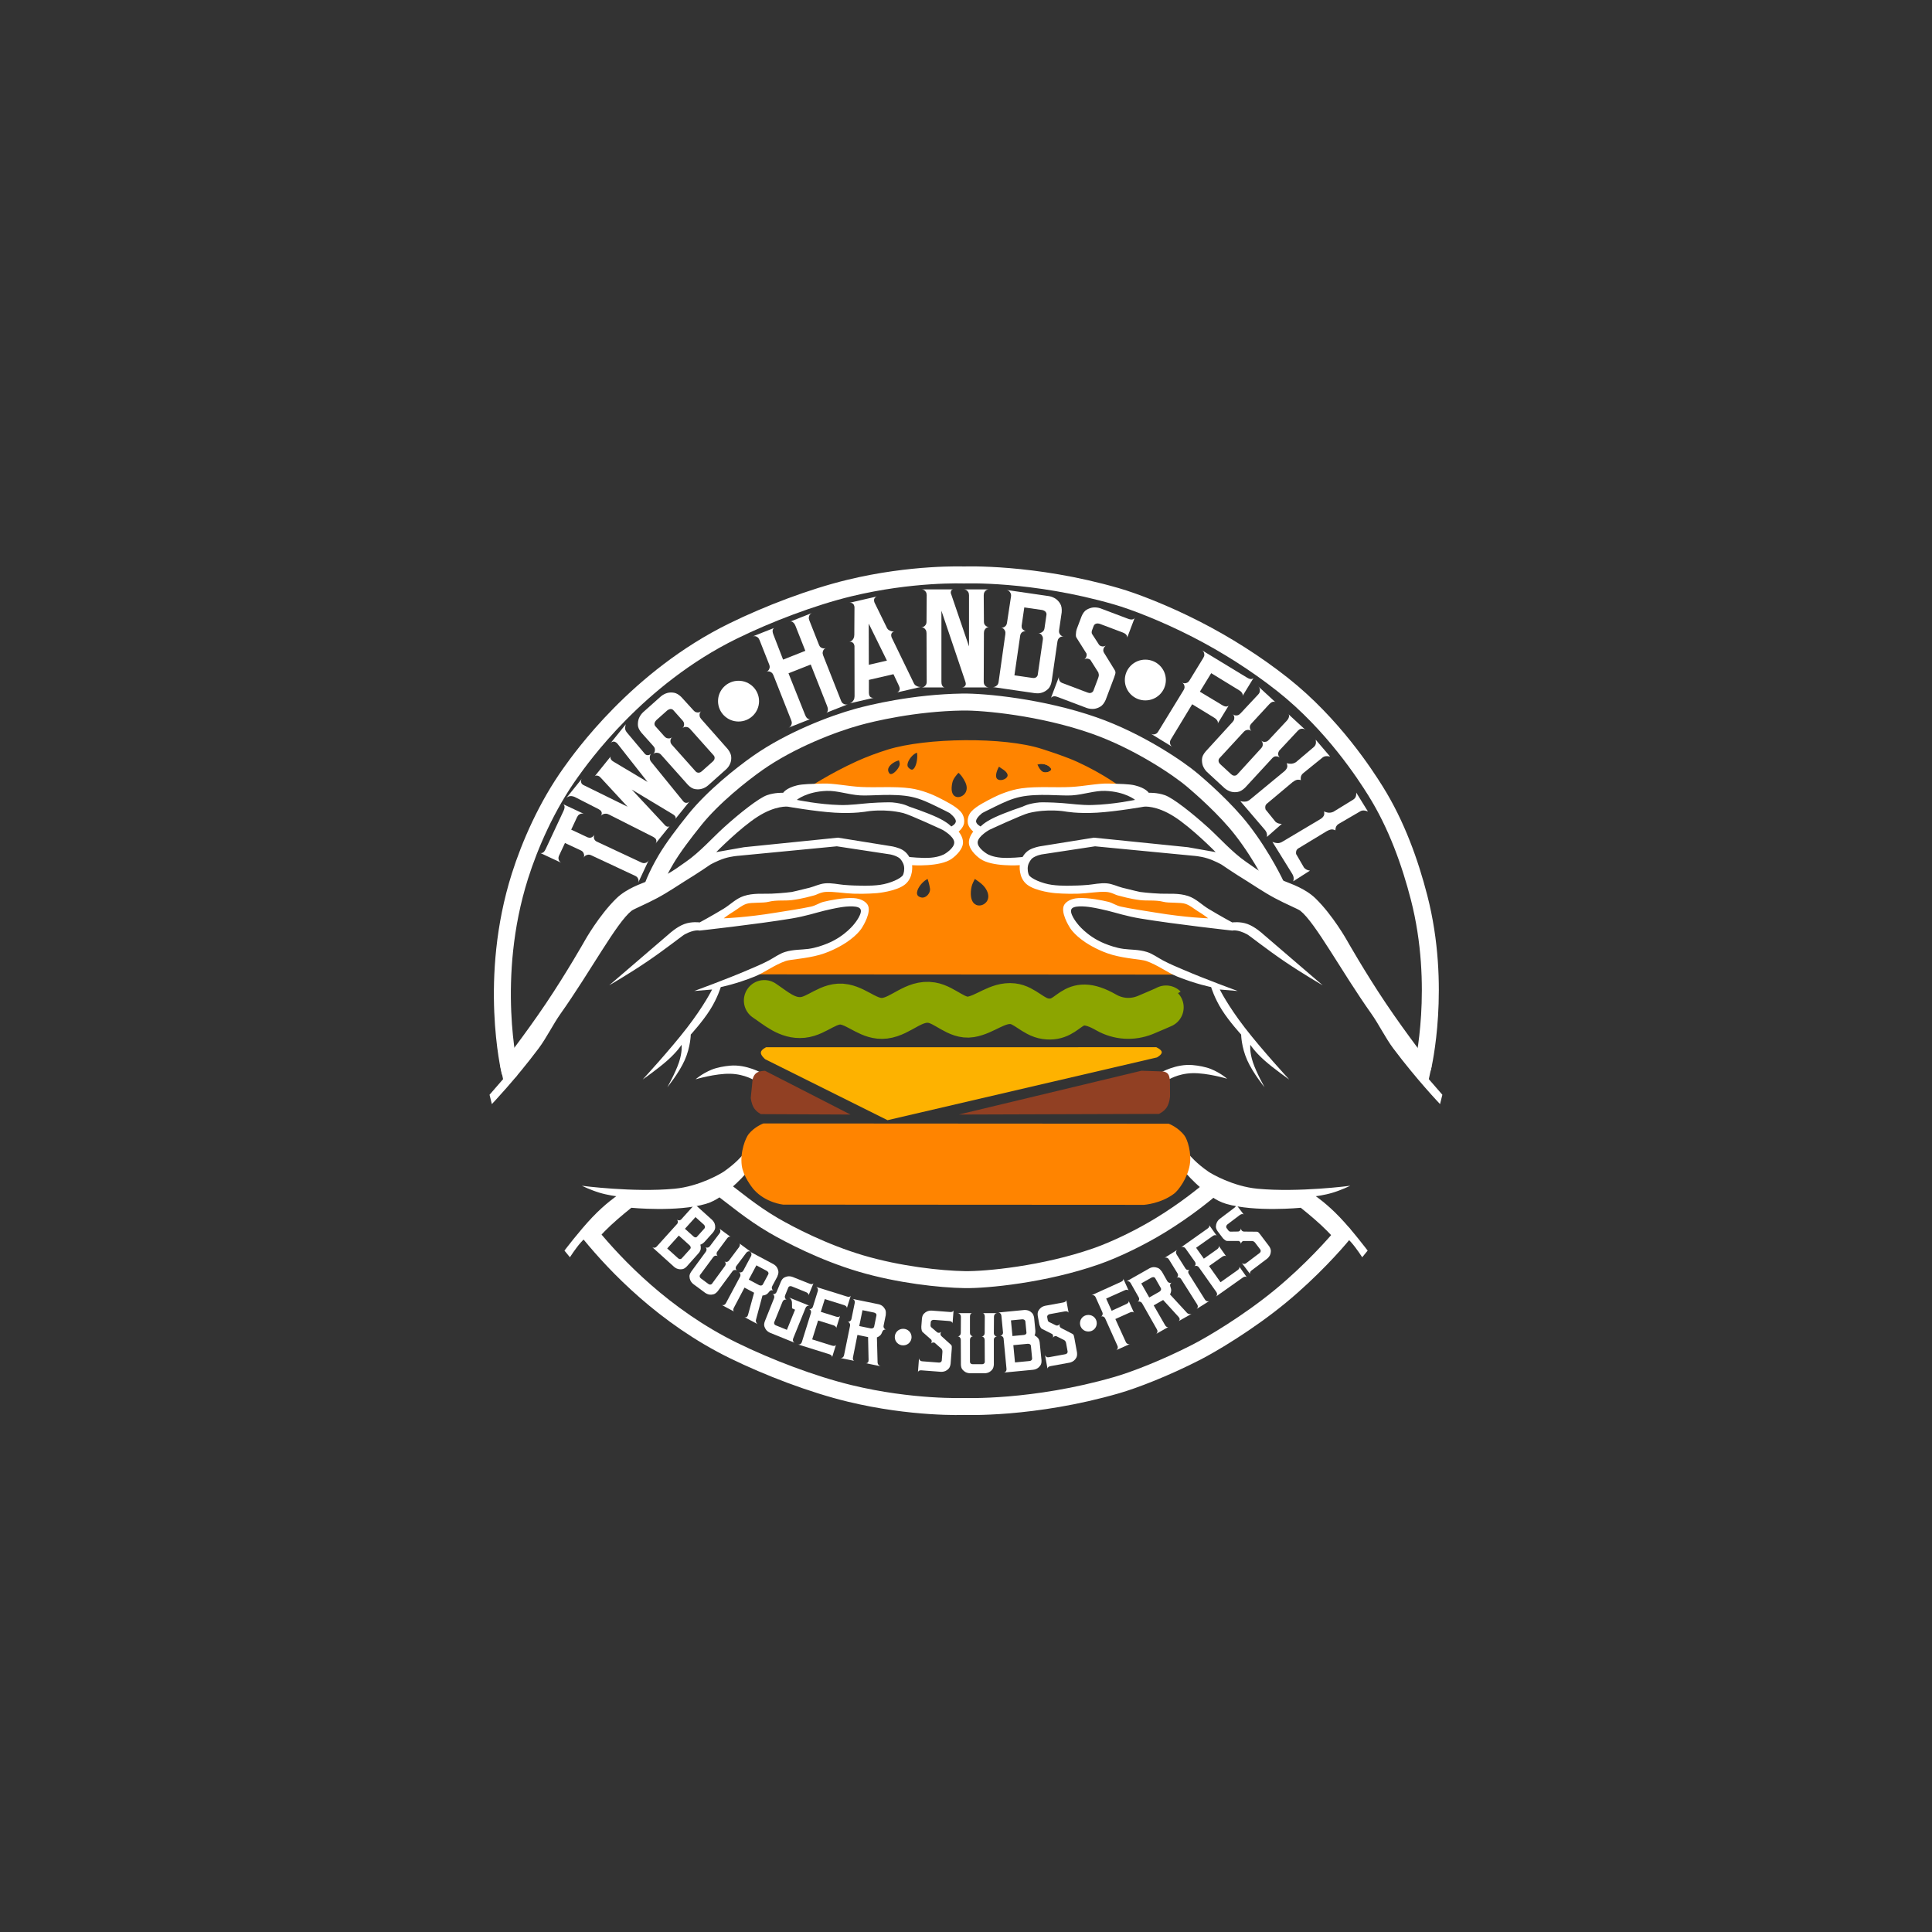 <?xml version="1.0" encoding="UTF-8" standalone="no"?>
<!DOCTYPE svg PUBLIC "-//W3C//DTD SVG 1.1//EN" "http://www.w3.org/Graphics/SVG/1.1/DTD/svg11.dtd">

<!-- Created with Vectornator (http://vectornator.io/) -->
<svg height="100%" stroke-miterlimit="10" style="fill-rule:nonzero;clip-rule:evenodd;stroke-linecap:round;stroke-linejoin:round;" version="1.1" viewBox="0 0 2048 2048" width="100%" xml:space="preserve" xmlns="http://www.w3.org/2000/svg" xmlns:vectornator="http://vectornator.io" xmlns:xlink="http://www.w3.org/1999/xlink">
<rect x="0" y="0" width="2048" height="2048" fill="#333333" stroke="none"/>
<defs>
<clipPath id="TextBounds">
<rect height="250.593" width="238.309" x="512.079" y="763.955"/>
</clipPath>
<clipPath id="TextBounds_2">
<rect height="235.525" width="241.405" x="557.816" y="714.412"/>
</clipPath>
<clipPath id="TextBounds_3">
<rect height="225.616" width="221.901" x="619.183" y="663.635"/>
</clipPath>
<clipPath id="TextBounds_4">
<rect height="244.138" width="199.665" x="761.142" y="595.336"/>
</clipPath>
<clipPath id="TextBounds_5">
<rect height="201.317" width="125.32" x="863.932" y="584.769"/>
</clipPath>
<clipPath id="TextBounds_6">
<rect height="194.678" width="115.828" x="963.918" y="582.457"/>
</clipPath>
<clipPath id="TextBounds_7">
<rect height="195.461" width="97.884" x="1038.91" y="582.457"/>
</clipPath>
<clipPath id="TextBounds_8">
<rect height="174.796" width="114.135" x="1103.7" y="597.823"/>
</clipPath>
<clipPath id="TextBounds_9">
<rect height="204.96" width="174.792" x="1194.05" y="649.146"/>
</clipPath>
<clipPath id="TextBounds_10">
<rect height="250.383" width="246.071" x="1199.37" y="678.797"/>
</clipPath>
<clipPath id="TextBounds_11">
<rect height="187.068" width="173.193" x="598.346" y="1251.6"/>
</clipPath>
<clipPath id="TextBounds_12">
<rect height="137.466" width="132.932" x="700.925" y="1271.34"/>
</clipPath>
<clipPath id="TextBounds_13">
<rect height="116.179" width="108.565" x="755.166" y="1299.22"/>
</clipPath>
<clipPath id="TextBounds_14">
<rect height="126.769" width="89.267" x="789.223" y="1322.53"/>
</clipPath>
<clipPath id="TextBounds_15">
<rect height="114.574" width="104.424" x="829.816" y="1334.72"/>
</clipPath>
<clipPath id="TextBounds_16">
<rect height="115.969" width="100.462" x="874.994" y="1348.61"/>
</clipPath>
<clipPath id="TextBounds_17">
<rect height="103.206" width="85.055" x="956.706" y="1361.37"/>
</clipPath>
<clipPath id="TextBounds_18">
<rect height="94.486" width="80.677" x="1001.42" y="1365.73"/>
</clipPath>
<clipPath id="TextBounds_19">
<rect height="113.573" width="95.442" x="1038.54" y="1358.84"/>
</clipPath>
<clipPath id="TextBounds_20">
<rect height="115.085" width="137.742" x="1056.04" y="1345.13"/>
</clipPath>
<clipPath id="TextBounds_21">
<rect height="136.738" width="173.999" x="1097.37" y="1307.77"/>
</clipPath>
<clipPath id="TextBounds_22">
<rect height="146.5" width="165.86" x="1143.59" y="1287.8"/>
</clipPath>
<clipPath id="TextBounds_23">
<rect height="173.272" width="183.58" x="1170.35" y="1265.36"/>
</clipPath>
<clipPath id="TextBounds_24">
<rect height="153.757" width="161.387" x="1204.33" y="1249.49"/>
</clipPath>
<clipPath id="TextBounds_25">
<rect height="145.915" width="153.906" x="1237.02" y="1224.74"/>
</clipPath>
</defs>
<g id="Ebene-5" vectornator:layerName="Ebene 5">
<path d="M604.122 1332.75L598.346 1325.69C598.346 1325.69 614.152 1304.74 627.903 1290.32C641.655 1275.91 653.352 1268.04 653.352 1268.04C653.352 1268.04 644.394 1267.02 635.245 1264.25C626.095 1261.48 616.754 1256.95 616.754 1256.95C616.754 1256.95 671.408 1264.22 715.137 1260.1C741.165 1257.64 764.105 1244.13 767.192 1241.99C780.221 1232.98 786.881 1224.74 786.881 1224.74L790.03 1244.6C790.03 1244.6 784.416 1251.42 774.3 1259.97C767.768 1265.49 760.149 1272.63 748.3 1276.14C718.099 1285.06 669.228 1280.29 669.228 1280.29C669.228 1280.29 657.066 1289.93 647.644 1298.71C638.221 1307.48 631.539 1315.38 631.539 1315.38L625.679 1308.37C625.679 1308.37 620.99 1311.06 615.601 1317.16C610.212 1323.25 604.122 1332.75 604.122 1332.75Z" fill="#ffffff" fill-rule="evenodd" opacity="1" stroke="none"/>
</g>
<g id="Ebene-5-kopieren" vectornator:layerName="Ebene 5 kopieren">
<path d="M1444 1332.75L1449.77 1325.69C1449.77 1325.69 1433.97 1304.74 1420.21 1290.32C1406.46 1275.91 1394.77 1268.04 1394.77 1268.04C1394.77 1268.04 1403.72 1267.02 1412.87 1264.25C1422.02 1261.48 1431.36 1256.95 1431.36 1256.95C1431.36 1256.95 1376.71 1264.22 1332.98 1260.1C1306.95 1257.64 1284.01 1244.13 1280.93 1241.99C1267.9 1232.98 1261.24 1224.74 1261.24 1224.74L1258.09 1244.6C1258.09 1244.6 1263.7 1251.42 1273.82 1259.97C1280.35 1265.49 1287.97 1272.63 1299.82 1276.14C1330.02 1285.06 1378.89 1280.29 1378.89 1280.29C1378.89 1280.29 1391.05 1289.93 1400.47 1298.71C1409.9 1307.48 1416.58 1315.38 1416.58 1315.38L1422.44 1308.37C1422.44 1308.37 1427.13 1311.06 1432.52 1317.16C1437.91 1323.25 1444 1332.75 1444 1332.75Z" fill="#ffffff" fill-rule="evenodd" opacity="1" stroke="none"/>
</g>
<g id="Ebene-6" vectornator:layerName="Ebene 6">
<path d="M737.371 1144.11C737.371 1144.11 744.072 1138.06 754.55 1133.81C760.133 1131.55 767.732 1130.2 773.871 1129.65C791.529 1128.06 808.005 1137.74 808.005 1137.74L800.559 1145.71C800.559 1145.71 789.996 1138.63 774.199 1138.23C758.402 1137.83 737.371 1144.11 737.371 1144.11Z" fill="#ffffff" fill-rule="evenodd" opacity="1" stroke="none"/>
</g>
<g id="Ebene-6-kopieren" vectornator:layerName="Ebene 6 kopieren">
<path d="M1300.8 1143.49C1300.8 1143.49 1294.1 1137.44 1283.62 1133.19C1278.04 1130.93 1270.44 1129.58 1264.3 1129.03C1246.65 1127.43 1230.17 1137.11 1230.17 1137.11L1237.62 1145.09C1237.62 1145.09 1248.18 1138.01 1263.97 1137.61C1279.77 1137.21 1300.8 1143.49 1300.8 1143.49Z" fill="#ffffff" fill-rule="evenodd" opacity="1" stroke="none"/>
</g>
<g id="Ebene-41" vectornator:layerName="Ebene 41">
<path d="M809.204 1190.91L1238.82 1191.17C1238.82 1191.17 1248.83 1194.75 1255.66 1203.89C1258.68 1207.91 1263.34 1222.02 1261.2 1234.76C1258.82 1248.95 1249.21 1261.83 1244.62 1265.31C1230.52 1276 1212.67 1277.17 1212.67 1277.17L830.244 1276.96C830.244 1276.96 811.894 1275.17 799.298 1261.21C796.541 1258.15 787.753 1246.38 786.312 1235.58C784.329 1220.71 790.545 1205.9 793.713 1202.03C800.11 1194.23 809.204 1190.91 809.204 1190.91Z" fill="#ff8400" fill-rule="evenodd" opacity="1" stroke="none"/>
</g>
<g id="Ebene-40" vectornator:layerName="Ebene 40">
<path d="M806.595 1181.02L901.544 1181.47L811.006 1135.1C811.006 1135.1 805.313 1135.01 802.01 1137.27C798.707 1139.53 797.795 1144.14 797.795 1144.14L795.834 1163.88C795.834 1163.88 796.45 1170.11 799.14 1174.4C801.83 1178.68 806.595 1181.02 806.595 1181.02Z" fill="#914023" fill-rule="evenodd" opacity="1" stroke="none"/>
</g>
<g id="Ebene-39" vectornator:layerName="Ebene 39">
<path d="M1016.38 1181.47L1210.06 1135.01L1232.71 1135.78C1232.71 1135.78 1236.47 1136.07 1238.34 1138.76C1240.21 1141.46 1240.18 1146.57 1240.18 1146.57L1240.29 1162.15C1240.29 1162.15 1239.85 1169.03 1236.92 1173.69C1233.99 1178.34 1228.57 1180.77 1228.57 1180.77L1016.38 1181.47Z" fill="#914023" fill-rule="evenodd" opacity="1" stroke="none"/>
</g>
<g id="Ebene-38" vectornator:layerName="Ebene 38">
<path d="M812.148 1110.13L1225.69 1110.09C1225.69 1110.09 1231.34 1112.6 1231.53 1115.3C1231.72 1118 1226.46 1120.9 1226.46 1120.9L940.806 1187.44L811.177 1122.86C811.177 1122.86 806.294 1118.89 806.536 1115.71C806.779 1112.53 812.148 1110.13 812.148 1110.13Z" fill="#feb200" fill-rule="evenodd" opacity="1" stroke="none"/>
</g>
<g id="Ebene-37" vectornator:layerName="Ebene 37">
<path d="M810.227 1060.62C822.278 1068.65 834.608 1080.15 850.925 1078.52C866.702 1076.94 878.807 1061.5 895.395 1064.82C910.205 1067.78 921.894 1081.36 937.907 1079.36C955.411 1077.17 968.604 1059.68 987.69 1062.86C1001.92 1065.23 1014.23 1080.44 1029.08 1077.96C1044.59 1075.38 1057.43 1062.19 1073.55 1063.98C1086.47 1065.41 1095.09 1078.04 1108.23 1079.92C1135.84 1083.86 1133.36 1050.81 1172.56 1073.21C1185.35 1080.52 1200.28 1081.47 1213.95 1076C1216.54 1074.97 1236.25 1066.55 1236.06 1066.36" fill="none" fill-rule="evenodd" opacity="1" stroke="#8ca500" stroke-linecap="round" stroke-linejoin="round" stroke-width="43.398"/>
</g>
<g id="Ebene-21" vectornator:layerName="Ebene 21">
<path d="M1096.1 810.176C1096.93 808.521 1099.47 808.19 1101.08 807.884C1106.01 806.945 1111.42 808.188 1114.75 811.994C1115.61 812.967 1117.03 814.721 1116.85 816.104C1116.7 817.259 1115.45 819.036 1114.48 819.582C1113.94 819.884 1113.18 819.933 1112.74 820.373" fill="none" fill-rule="evenodd" opacity="1" stroke="#ff8400" stroke-linecap="round" stroke-linejoin="round" stroke-width="4.579"/>
<path d="M1098.88 820.513C1098.47 820.328 1100.72 820.983 1101.1 821.079C1102.23 821.37 1103.54 821.591 1104.86 821.787C1105.63 821.9 1106.63 822.01 1107.5 821.944C1108.81 821.844 1112.24 820.958 1112.24 820.561" fill="none" fill-rule="evenodd" opacity="1" stroke="#ff8400" stroke-linecap="round" stroke-linejoin="round" stroke-width="4.579"/>
<path d="M1097.64 808.838C1100.65 803.819 1120.29 810.494 1116.93 816.545C1109.23 830.404 1091.78 813.681 1097.09 810.498" fill="none" fill-rule="evenodd" opacity="1" stroke="#ff8400" stroke-linecap="round" stroke-linejoin="round" stroke-width="4.579"/>
<path d="M1087.08 814.299C1087.08 804.975 1113.98 800.349 1116.72 813.122C1118.11 819.595 1109.37 822.373 1104.61 820.785C1098.42 818.724 1090.13 809.011 1088.84 802.529" fill="none" fill-rule="evenodd" opacity="1" stroke="#ff8400" stroke-linecap="round" stroke-linejoin="round" stroke-width="4.579"/>
<path d="M1056.79 809.477C1058.95 809.423 1061.35 811.761 1063.07 812.794C1087.15 827.277 1042.97 840.753 1056.06 813.273C1057.52 810.193 1059.99 807.579 1061.96 804.814" fill="none" fill-rule="evenodd" opacity="1" stroke="#ff8400" stroke-linecap="round" stroke-linejoin="round" stroke-width="4.579"/>
<path d="M1017.06 816.292C1014.4 816.459 1010.58 822.079 1009.33 824.104C1007.68 826.766 1007.05 829.606 1006.68 832.682C1003.75 856.834 1034.43 847.757 1025.37 828.318C1023.14 823.532 1020.08 819.286 1015.9 816.019C1015.27 815.523 1011.6 813.74 1011.55 812.991" fill="none" fill-rule="evenodd" opacity="1" stroke="#ff8400" stroke-linecap="round" stroke-linejoin="round" stroke-width="4.579"/>
<path d="M973.846 795.812C968.142 793.587 955.22 808.747 961.211 815.095C972.455 827.01 977.841 800.763 972.605 791.984" fill="none" fill-rule="evenodd" opacity="1" stroke="#ff8400" stroke-linecap="round" stroke-linejoin="round" stroke-width="4.579"/>
<path d="M960.185 803.847C952.656 800.739 935.751 809.633 939.732 819.033C943.966 829.032 954.925 816.828 955.921 811.126C956.625 807.096 953.429 802.513 954.035 799.044" fill="none" fill-rule="evenodd" opacity="1" stroke="#ff8400" stroke-linecap="round" stroke-linejoin="round" stroke-width="4.579"/>
<path d="M989.77 928.674C979.665 924.669 959.758 949.435 975.805 953.516C982.525 955.225 988.943 947.966 988.102 941.685C987.554 937.594 986.153 932.971 984.882 929.025C984.339 927.339 981.324 924.176 983.089 924.024" fill="none" fill-rule="evenodd" opacity="1" stroke="#ff8400" stroke-linecap="round" stroke-linejoin="round" stroke-width="4.579"/>
<path d="M1037.4 921.262C1034.12 925.058 1031.65 929.99 1029.45 934.448C1027.83 937.732 1027.08 941.509 1026.87 945.134C1025.14 974.552 1062.04 961.328 1045.8 939.281C1040.84 932.544 1032.25 929.604 1027.37 923.325" fill="none" fill-rule="evenodd" opacity="1" stroke="#ff8400" stroke-linecap="round" stroke-linejoin="round" stroke-width="4.579"/>
<path d="M1112.29 820.342C1111.79 820.997 1109.83 820.908 1109.11 820.97C1101.24 821.643 1098.69 813.325 1096 807.9" fill="none" fill-rule="evenodd" opacity="1" stroke="#ff8400" stroke-linecap="round" stroke-linejoin="round" stroke-width="4.579"/>
</g>
<g id="Ebene-22" vectornator:layerName="Ebene 22">
<path d="M856.69 835.189C856.69 835.189 879.719 819.887 908.471 806.844C918.757 802.178 930.307 797.918 941.053 794.588C981.838 781.949 1064.38 780.942 1104.37 793.873C1115.93 797.609 1130.68 802.469 1142.1 807.678C1170.21 820.504 1188.88 834.872 1188.88 834.872L1107.46 837.738L1116.15 819.691L1114.45 809.284L1104.96 806.538L1093.67 808.913L1096.49 815.248L1105.61 822.036L1116.15 819.691L1107.46 837.738L1069.6 842.504L1065.27 828.217L1070.35 821.22L1065.27 814.253L1058.92 810.047L1054.46 814.695L1053.85 824.447L1059.2 829.073L1065.27 828.217L1069.6 842.504L1061.81 845.163L1013.92 804.58L973.846 795.812L964.503 800.57L960.321 807.413L955.811 807.89L951.712 803.976L939.865 812.918L940.752 820.863L946.502 822.409L952.781 817.238L955.921 811.126L959.789 812.297L966.55 818.142L971.866 814.14L974.442 804.879L973.846 795.812L1013.92 804.58L1061.81 845.163L1032.09 863.828L1032.51 876.898L1035.64 885.76L1032.05 896.177L1049.64 911.9L1084.22 913.902L1086.43 928.176L1048.62 944.119L1032.88 927.857L1027.6 939.807L1028.51 955.862L987.855 945.256L987.243 937.21L984.882 929.025L976.584 933.792L970.077 944.26L972.866 952.32L983.431 951.785L987.855 945.256L1028.51 955.862L1039.06 962.095L1049.35 953.968L1048.62 944.119L1086.43 928.176L1108.99 941.739L1141.81 943.091L1174.28 940.952L1212.76 949.938L1253.74 953.242L1275.52 965.4L1287.06 978.126L1262.89 976.927L1202.36 968.422L1170.94 960.433L1145.28 955.968L1130.93 964.154L1141.33 986.194L1163.86 1002.25L1192.45 1011.15L1215.3 1012.74L1248.99 1033.12L794.341 1032.85L828.947 1015.78L881.662 1003.65L911.748 979.293L916.879 965.937L912.322 957.637L889.524 956.619L851.357 966.39C851.357 966.39 820.721 973.921 819.398 973.209C818.075 972.496 782.35 977.382 782.35 977.382L758.331 977.076L783.877 957.738L810.95 951.123L849.321 948.68L883.824 941.556L923.314 943.184L951.1 937.383L963.152 924.294L965.102 913.658L1002.68 909.137L1015.87 897.452L1010.8 881.149L1018.26 868.541L1003.18 853.3L1010.52 845.664L1019.93 846.275L1026.92 837.088L1025.37 828.318L1017.06 816.292L1010.48 822.368L1005.34 833.643L1007.25 841.021L1010.52 845.664L1003.18 853.3L976.088 842.121L945.449 838.332L920.981 839.415L893.59 835.842L856.69 835.189Z" fill="#ff8400" fill-rule="evenodd" opacity="1" stroke="none"/>
</g>
<g id="Ebene-3" vectornator:layerName="Ebene 3">
<path d="M540.394 1135.24C540.394 1135.24 516.909 1036.86 551.136 928.764C561.649 895.557 579.627 854.256 604.96 818.917C615.506 804.206 675.622 718.662 777.076 668.921C814.34 650.651 861.01 632.915 900.316 623.379C966.678 607.278 1021.77 609.5 1021.77 609.5C1021.77 609.5 1094.97 606.472 1183.56 632.123C1202.02 637.467 1234.36 649.803 1268.12 667.094C1299.06 682.942 1330.93 702.948 1359.61 725.613C1413.11 767.903 1447.61 821.693 1457.94 838.187C1480.61 874.362 1494.87 914.98 1504.25 951.32C1528.59 1045.59 1508.28 1131.18 1508.28 1131.18" fill="none" fill-rule="evenodd" opacity="1" stroke="#ffffff" stroke-linecap="round" stroke-linejoin="round" stroke-width="18"/>
</g>
<g id="Ebene-3-kopieren" vectornator:layerName="Ebene 3 kopieren">
<path d="M625.679 1308.37C652.839 1341.52 704.394 1395.74 777.291 1431.48C814.555 1449.75 861.224 1467.49 900.531 1477.02C966.893 1493.13 1021.99 1490.9 1021.99 1490.9C1021.99 1490.9 1095.18 1493.93 1183.78 1468.28C1202.23 1462.94 1234.58 1450.6 1268.34 1433.31C1284.14 1425.21 1323.03 1402.29 1357.36 1374.01C1390.21 1346.94 1415.87 1317.94 1423.88 1308.05" fill="none" fill-rule="evenodd" opacity="1" stroke="#ffffff" stroke-linecap="round" stroke-linejoin="round" stroke-width="18"/>
</g>
<g id="Ebene-1" vectornator:layerName="Ebene 1">
<path d="M690.705 942.949C690.705 942.949 694.996 929.658 705.979 911.095C713.422 898.515 724.782 883.475 736.721 868.661C756.133 844.575 786.267 820.73 803.278 808.781C837.813 784.523 882.538 767.339 909.273 759.987C923.67 756.028 968.39 745.028 1020.29 744.203C1042.86 743.844 1104.14 749.585 1159.48 768.922C1207.13 785.574 1250.04 815.075 1264.17 827.114C1272.26 834.01 1298.88 856.955 1316.82 880.176C1339.35 909.326 1352.96 939.007 1352.96 939.007" fill="none" fill-rule="evenodd" opacity="1" stroke="#ffffff" stroke-linecap="round" stroke-linejoin="round" stroke-width="18"/>
</g>
<g id="Ebene-1-kopieren" vectornator:layerName="Ebene 1 kopieren">
<path d="M764.167 1259.06C777.434 1269.02 796.814 1285.44 819.885 1298.9C837.225 1309.02 873.181 1327.69 912.575 1339.35C952.822 1351.25 996.607 1356.04 1022.83 1356.46C1045.41 1356.81 1106.68 1351.07 1162.02 1331.74C1183.19 1324.34 1209.29 1311.55 1230.49 1298.56C1257.03 1282.31 1277.16 1265.75 1285.02 1259.06" fill="none" fill-rule="evenodd" opacity="1" stroke="#ffffff" stroke-linecap="round" stroke-linejoin="round" stroke-width="18"/>
</g>
<g id="Ebene-4" vectornator:layerName="Ebene 4">
<path d="M518.934 1160.48L533.3 1143.94L530.35 1130.21C530.35 1130.21 556.233 1097.15 578.691 1063.76C601.149 1030.36 620.183 996.634 620.183 996.634C620.183 996.634 634.968 970.319 653.304 952.427C664.371 941.628 680.142 936.684 685.056 934.539C691.495 931.728 698.731 930.514 705.814 927.211C712.961 923.879 719.956 918.448 727.103 913.519C741.642 903.49 755.506 887.86 766.808 877.603C784.622 861.436 804.512 845.955 812.973 842.951C821.433 839.948 830.18 840.398 830.18 840.398C830.18 840.398 833.111 835.413 844.822 832.546C851.201 830.984 860.415 831.009 872.65 830.603C883.8 830.233 898.867 833.5 912.64 834.219C929.605 835.104 948.211 833.332 965.15 835.672C977.248 837.344 989.586 842.677 994.879 845.423C1001.92 849.074 1012.73 854.236 1018.15 860.153C1022.52 864.914 1022.33 870.643 1021.93 872.805C1021.03 877.653 1016.18 881.543 1016.18 881.543C1016.18 881.543 1021.26 887.332 1020.83 893.768C1020.43 899.666 1014.81 906.046 1008.92 910.301C996.589 919.199 966.866 917.134 966.866 917.134C966.866 917.134 968.598 930.205 959.285 937.611C949.972 945.016 929.613 946.756 929.613 946.756C929.613 946.756 917.806 947.813 904.545 947.342C894.547 946.987 884.003 944.965 875.496 945.449C869.415 945.795 866.052 948.532 862.446 949.31C860.208 949.793 850.593 952.816 839.178 954.168C831.412 955.087 823.115 953.805 814.568 955.984C808.722 957.474 796.6 956.284 791.235 958.117C786.009 959.904 782.029 963.536 778.615 965.621C770.815 970.385 767.199 973.455 767.199 973.455C767.199 973.455 790.806 972.694 822.329 967.473C834.487 965.46 847.751 963.61 859.547 961.081C864.93 959.927 868.402 957.113 872.894 956.001C879.467 954.374 894.232 951.368 905.002 952.037C912.566 952.507 917.327 955.617 919.485 958.716C924.716 966.226 914.218 982.614 914.218 982.614C914.218 982.614 910.484 990.11 897.214 998.995C893.798 1001.28 882.257 1008.39 868.729 1012.2C854.283 1016.26 837.77 1017 832.955 1018.66C820.645 1022.9 810.524 1030.94 800.084 1035.15C780.179 1043.17 764.055 1046.35 764.055 1046.35C764.055 1046.35 760.644 1057.89 752.688 1070.47C744.732 1083.06 732.23 1096.68 732.23 1096.68C732.23 1096.68 732.06 1109.76 725.854 1123.73C719.647 1137.69 707.405 1152.54 707.405 1152.54C707.405 1152.54 715.949 1137.4 719.726 1126.15C723.504 1114.89 722.515 1107.53 722.515 1107.53C722.515 1107.53 718.008 1114.71 707.697 1123.9C697.386 1133.1 681.272 1144.32 681.272 1144.32C681.272 1144.32 709.942 1113.24 728.333 1089.4C746.724 1065.55 754.836 1048.93 754.836 1048.93L735.893 1050.49C735.893 1050.49 770.33 1037.97 793.78 1027.83C799.51 1025.35 807.44 1022.16 814.962 1018.15C820.879 1015 826.224 1010.93 832.214 1009.1C840.997 1006.41 849.215 1006.89 856.91 1005.86C864.6 1004.83 871.768 1002.3 877.143 1000.11C896.23 992.321 906.04 978.798 906.04 978.798C906.04 978.798 915.353 967.446 911.739 963.169C908.125 958.892 891.584 961.69 891.584 961.69C891.584 961.69 885.919 962.442 873.54 965.437C865.22 967.45 854.002 971.202 838.924 973.692C801.415 979.887 741.547 986.467 741.547 986.467C741.547 986.467 736.268 984.885 725.827 990.462C723.521 991.694 705.283 1006.22 686.364 1019.06C666.399 1032.61 645.765 1044.48 645.765 1044.48L709.575 989.679C709.575 989.679 717.361 982.506 725.381 979.541C733.401 976.576 741.655 977.817 741.655 977.817C741.655 977.817 753.377 971.554 766.976 963.344C774.01 959.098 780.055 952.584 788.384 949.831C798.611 946.45 808.915 947.702 817.785 947.326C830.103 946.803 839.379 945.516 839.379 945.516C839.379 945.516 847.778 943.685 858.328 940.97C863.424 939.659 868.635 936.96 874.381 936.41C881.368 935.742 888.469 937.475 894.412 937.998C903.473 938.795 909.937 938.767 909.937 938.767C909.937 938.767 922.452 939.435 932.965 937.965C943.478 936.495 955.441 931.169 957.263 927.418C958.004 925.893 959.064 921.621 958.153 917.583C957.344 913.994 954.668 910.569 953.552 909.737C949.444 906.676 943.567 905.704 943.567 905.704L887.102 897.119L783.145 907.122C783.145 907.122 775.661 907.535 768.136 909.875C760.611 912.215 753.046 916.482 753.046 916.482L759.228 903.289L788.768 898.068L888.325 887.941L945.729 897.186C945.729 897.186 952.568 898.366 957.109 901.178C961.649 903.991 963.892 908.436 963.892 908.436C963.892 908.436 977.419 909.97 986.743 909.202C996.067 908.435 1001.19 905.367 1001.19 905.367C1001.19 905.367 1012.01 899.117 1011.52 892.7C1011.02 886.283 999.201 879.699 999.201 879.699C999.201 879.699 964.628 863.616 957.395 861.85C937.367 856.961 919.09 860.141 919.09 860.141C919.09 860.141 905.925 862.734 884.909 861.469C863.893 860.203 835.025 855.079 835.025 855.079L844.659 847.888C844.659 847.888 867.732 852.801 890.451 853.358C901.805 853.636 912.498 851.98 921.992 851.295C934.195 850.414 943.957 850.416 945.711 850.567C957.726 851.601 963.522 854.939 963.522 854.939C963.522 854.939 982.45 861.253 993.661 866.544C1004.87 871.834 1008.37 876.101 1008.37 876.101C1008.37 876.101 1013.63 873.653 1013.2 870.087C1012.76 866.521 1006.62 861.838 1006.62 861.838C1006.62 861.838 1000.89 858.747 991.835 854.432C984.994 851.172 976.299 846.834 966.517 844.749C947.304 840.653 923.424 843.916 911.631 843.132C898.802 842.28 887.564 837.973 876.271 838.382C855.12 839.146 844.659 847.888 844.659 847.888L835.025 855.079C835.025 855.079 822.259 853.557 803.31 865.61C784.361 877.662 759.228 903.289 759.228 903.289L753.046 916.482C753.046 916.482 740.808 924.979 725.551 934.318C720.12 937.642 708.514 945.625 696.684 951.976C684.385 958.578 671.911 963.525 669.415 965.508C653.439 978.205 626.145 1029.51 594.19 1074.63C586.27 1085.82 579.226 1100.35 570.97 1111.35C545.916 1144.75 521.382 1170.38 521.382 1170.38L518.934 1160.48Z" fill="#ffffff" fill-rule="evenodd" opacity="1" stroke="none"/>
</g>
<g id="Ebene-4-kopieren" vectornator:layerName="Ebene 4 kopieren">
<path d="M1528.96 1160.48L1514.6 1143.94L1517.55 1130.21C1517.55 1130.21 1491.66 1097.15 1469.21 1063.76C1446.75 1030.36 1427.71 996.634 1427.71 996.634C1427.71 996.634 1412.93 970.319 1394.59 952.427C1383.53 941.628 1367.75 936.684 1362.84 934.539C1356.4 931.728 1349.17 930.514 1342.08 927.211C1334.94 923.879 1327.94 918.448 1320.79 913.519C1306.25 903.49 1292.39 887.86 1281.09 877.603C1263.27 861.436 1243.38 845.955 1234.92 842.951C1226.46 839.948 1217.72 840.398 1217.72 840.398C1217.72 840.398 1214.79 835.413 1203.07 832.546C1196.7 830.984 1187.48 831.009 1175.25 830.603C1164.1 830.233 1149.03 833.5 1135.26 834.219C1118.29 835.104 1099.69 833.332 1082.75 835.672C1070.65 837.344 1058.31 842.677 1053.02 845.423C1045.98 849.074 1035.16 854.236 1029.74 860.153C1025.38 864.914 1025.57 870.643 1025.97 872.805C1026.87 877.653 1031.71 881.543 1031.71 881.543C1031.71 881.543 1026.63 887.332 1027.07 893.768C1027.46 899.666 1033.08 906.046 1038.98 910.301C1051.31 919.199 1081.03 917.134 1081.03 917.134C1081.03 917.134 1079.3 930.205 1088.61 937.611C1097.92 945.016 1118.28 946.756 1118.28 946.756C1118.28 946.756 1130.09 947.813 1143.35 947.342C1153.35 946.987 1163.89 944.965 1172.4 945.449C1178.48 945.795 1181.84 948.532 1185.45 949.31C1187.69 949.793 1197.3 952.816 1208.72 954.168C1216.48 955.087 1224.78 953.805 1233.33 955.984C1239.17 957.474 1251.3 956.284 1256.66 958.117C1261.89 959.904 1265.87 963.536 1269.28 965.621C1277.08 970.385 1280.7 973.455 1280.7 973.455C1280.7 973.455 1257.09 972.694 1225.57 967.473C1213.41 965.46 1200.15 963.61 1188.35 961.081C1182.97 959.927 1179.49 957.113 1175 956.001C1168.43 954.374 1153.66 951.368 1142.89 952.037C1135.33 952.507 1130.57 955.617 1128.41 958.716C1123.18 966.226 1133.68 982.614 1133.68 982.614C1133.68 982.614 1137.41 990.11 1150.68 998.995C1154.1 1001.28 1165.64 1008.39 1179.17 1012.2C1193.61 1016.26 1210.13 1017 1214.94 1018.66C1227.25 1022.9 1237.37 1030.94 1247.81 1035.15C1267.72 1043.17 1283.84 1046.35 1283.84 1046.35C1283.84 1046.35 1287.25 1057.89 1295.21 1070.47C1303.16 1083.06 1315.67 1096.68 1315.67 1096.68C1315.67 1096.68 1315.84 1109.76 1322.04 1123.73C1328.25 1137.69 1340.49 1152.54 1340.49 1152.54C1340.49 1152.54 1331.95 1137.4 1328.17 1126.15C1324.39 1114.89 1325.38 1107.53 1325.38 1107.53C1325.38 1107.53 1329.89 1114.71 1340.2 1123.9C1350.51 1133.1 1366.62 1144.32 1366.62 1144.32C1366.62 1144.32 1337.95 1113.24 1319.56 1089.4C1301.17 1065.55 1293.06 1048.93 1293.06 1048.93L1312 1050.49C1312 1050.49 1277.57 1037.97 1254.12 1027.83C1248.39 1025.35 1240.46 1022.16 1232.93 1018.15C1227.02 1015 1221.67 1010.93 1215.68 1009.1C1206.9 1006.41 1198.68 1006.89 1190.99 1005.86C1183.3 1004.83 1176.13 1002.3 1170.75 1000.11C1151.67 992.321 1141.86 978.798 1141.86 978.798C1141.86 978.798 1132.54 967.446 1136.16 963.169C1139.77 958.892 1156.31 961.69 1156.31 961.69C1156.31 961.69 1161.98 962.442 1174.36 965.437C1182.68 967.45 1193.89 971.202 1208.97 973.692C1246.48 979.887 1306.35 986.467 1306.35 986.467C1306.35 986.467 1311.63 984.885 1322.07 990.462C1324.38 991.694 1342.61 1006.22 1361.53 1019.06C1381.5 1032.61 1402.13 1044.48 1402.13 1044.48L1338.32 989.679C1338.32 989.679 1330.54 982.506 1322.52 979.541C1314.5 976.576 1306.24 977.817 1306.24 977.817C1306.24 977.817 1294.52 971.554 1280.92 963.344C1273.89 959.098 1267.84 952.584 1259.51 949.831C1249.29 946.45 1238.98 947.702 1230.11 947.326C1217.79 946.803 1208.52 945.516 1208.52 945.516C1208.52 945.516 1200.12 943.685 1189.57 940.97C1184.47 939.659 1179.26 936.96 1173.52 936.41C1166.53 935.742 1159.43 937.475 1153.48 937.998C1144.42 938.795 1137.96 938.767 1137.96 938.767C1137.96 938.767 1125.44 939.435 1114.93 937.965C1104.42 936.495 1092.46 931.169 1090.63 927.418C1089.89 925.893 1088.83 921.621 1089.74 917.583C1090.55 913.994 1093.23 910.569 1094.34 909.737C1098.45 906.676 1104.33 905.704 1104.33 905.704L1160.79 897.119L1264.75 907.122C1264.75 907.122 1272.24 907.535 1279.76 909.875C1287.29 912.215 1294.85 916.482 1294.85 916.482L1288.67 903.289L1259.13 898.068L1159.57 887.941L1102.17 897.186C1102.17 897.186 1095.33 898.366 1090.79 901.178C1086.25 903.991 1084 908.436 1084 908.436C1084 908.436 1070.48 909.97 1061.15 909.202C1051.83 908.435 1046.71 905.367 1046.71 905.367C1046.71 905.367 1035.88 899.117 1036.38 892.7C1036.88 886.283 1048.7 879.699 1048.7 879.699C1048.7 879.699 1083.27 863.616 1090.5 861.85C1110.53 856.961 1128.81 860.141 1128.81 860.141C1128.81 860.141 1141.97 862.734 1162.99 861.469C1184 860.203 1212.87 855.079 1212.87 855.079L1203.24 847.888C1203.24 847.888 1180.16 852.801 1157.45 853.358C1146.09 853.636 1135.4 851.98 1125.9 851.295C1113.7 850.414 1103.94 850.416 1102.19 850.567C1090.17 851.601 1084.37 854.939 1084.37 854.939C1084.37 854.939 1065.45 861.253 1054.24 866.544C1043.02 871.834 1039.53 876.101 1039.53 876.101C1039.53 876.101 1034.26 873.653 1034.7 870.087C1035.13 866.521 1041.27 861.838 1041.27 861.838C1041.27 861.838 1047.01 858.747 1056.06 854.432C1062.9 851.172 1071.6 846.834 1081.38 844.749C1100.59 840.653 1124.47 843.916 1136.27 843.132C1149.09 842.28 1160.33 837.973 1171.63 838.382C1192.78 839.146 1203.24 847.888 1203.24 847.888L1212.87 855.079C1212.87 855.079 1225.64 853.557 1244.59 865.61C1263.54 877.662 1288.67 903.289 1288.67 903.289L1294.85 916.482C1294.85 916.482 1307.09 924.979 1322.35 934.318C1327.78 937.642 1339.38 945.625 1351.21 951.976C1363.51 958.578 1375.99 963.525 1378.48 965.508C1394.46 978.205 1421.75 1029.51 1453.71 1074.63C1461.63 1085.82 1468.67 1100.35 1476.93 1111.35C1501.98 1144.75 1526.51 1170.38 1526.51 1170.38L1528.96 1160.48Z" fill="#ffffff" fill-rule="evenodd" opacity="1" stroke="none"/>
</g>
<g id="Ebene-7" vectornator:layerName="Ebene 7">
<path clip-path="url(#TextBounds)" d="M592.774 906.676C592.113 908.089 591.868 909.302 592.04 910.315C592.212 911.328 592.51 912.149 592.933 912.778C593.42 913.58 594.134 914.201 595.076 914.641L572.643 904.149C573.232 904.424 573.872 904.437 574.563 904.186C575.2 904.053 575.844 903.673 576.496 903.045C577.149 902.417 577.806 901.397 578.466 899.984L597.385 859.535C598.542 857.062 598.783 855.165 598.109 853.845C597.858 853.154 597.438 852.671 596.85 852.395L619.282 862.887C618.34 862.447 617.406 862.297 616.479 862.437C615.725 862.515 614.89 862.842 613.975 863.419C613.059 863.995 612.299 864.931 611.693 866.226L605.497 879.474L622.983 887.653C624.216 888.086 625.28 888.189 626.176 887.962C627.071 887.735 627.774 887.382 628.285 886.904C628.969 886.362 629.504 885.68 629.889 884.855C629.621 885.735 629.499 886.61 629.522 887.482C629.482 888.181 629.662 888.947 630.062 889.78C630.461 890.612 631.164 891.336 632.168 891.949L679.683 914.173C681.096 914.834 682.309 915.078 683.323 914.906C684.336 914.734 685.157 914.437 685.785 914.013C686.587 913.527 687.235 912.754 687.731 911.694L676.413 935.893C676.853 934.951 677.003 934.016 676.863 933.089C676.785 932.335 676.487 931.514 675.97 930.627C675.452 929.739 674.487 928.964 673.074 928.303L626.796 906.658C625.5 906.052 624.303 905.851 623.203 906.054C622.103 906.257 621.239 906.571 620.611 906.994C619.809 907.481 619.188 908.195 618.747 909.137C619.188 908.195 619.338 907.26 619.198 906.333C619.12 905.579 618.836 904.729 618.346 903.782C617.856 902.835 616.904 902.032 615.491 901.371L598.887 893.605L592.774 906.676Z" fill="#ffffff" fill-rule="evenodd" opacity="1" stroke="none"/>
</g>
<g id="Ebene-8" vectornator:layerName="Ebene 8">
<path clip-path="url(#TextBounds_2)" d="M663.382 767.729C663.094 768.499 662.851 769.681 662.652 771.274C662.452 772.867 663.049 774.559 664.443 776.351L682.719 798.109C683.688 799.392 684.624 800.147 685.527 800.374C686.43 800.6 687.237 800.583 687.948 800.322C688.761 800.143 689.494 799.648 690.147 798.839C689.494 799.648 689.084 800.571 688.918 801.605C688.731 802.457 688.722 803.452 688.89 804.59C689.058 805.727 689.617 806.846 690.567 807.946L723.628 848.645C724.598 849.928 725.533 850.683 726.436 850.91C727.339 851.137 728.146 851.12 728.857 850.859C729.67 850.679 730.403 850.185 731.056 849.375L715.875 868.196C716.201 867.791 716.325 867.223 716.247 866.492C716.188 865.943 715.871 865.353 715.295 864.721C714.719 864.09 713.742 863.385 712.365 862.608L669.68 836.946L703.672 873.384C704.642 874.667 705.516 875.498 706.296 875.877C707.077 876.256 707.741 876.416 708.289 876.357C709.02 876.279 709.549 876.037 709.876 875.633L694.817 894.301C695.47 893.492 695.798 892.671 695.801 891.838C695.906 891.087 695.731 890.32 695.278 889.537C694.824 888.753 693.909 887.973 692.531 887.196L645.91 863.619C644.633 862.924 643.417 862.569 642.26 862.554C641.102 862.539 640.127 862.713 639.334 863.075C638.358 863.457 637.543 864.052 636.89 864.862C637.543 864.052 637.871 863.231 637.875 862.399C637.979 861.648 637.805 860.881 637.351 860.098C636.897 859.314 635.982 858.534 634.604 857.757L609.228 844.803C606.613 843.696 604.38 843.565 602.529 844.41C601.553 844.792 600.739 845.388 600.086 846.197L616.858 825.404C616.205 826.213 615.877 827.034 615.874 827.867C615.769 828.617 615.949 829.43 616.412 830.305C616.876 831.18 617.786 831.915 619.144 832.509L665.252 855.17L637.022 824.632C635.971 823.451 635.015 822.721 634.153 822.443C633.291 822.166 632.586 822.056 632.038 822.115C631.307 822.193 630.778 822.435 630.451 822.84L647.469 801.743C647.143 802.147 647.018 802.715 647.097 803.447C647.155 803.995 647.432 804.636 647.926 805.368C648.421 806.101 649.357 806.856 650.734 807.633L686.432 828.913L654.649 788.494C653.699 787.393 652.768 786.684 651.856 786.366C650.943 786.047 650.131 786.019 649.42 786.28C648.607 786.459 647.874 786.954 647.221 787.763L663.382 767.729Z" fill="#ffffff" fill-rule="evenodd" opacity="1" stroke="none"/>
</g>
<g id="Ebene-9" vectornator:layerName="Ebene 9">
<path clip-path="url(#TextBounds_3)" d="M700.834 800.134C699.882 799.066 698.861 798.41 697.77 798.163C696.679 797.917 695.762 797.864 695.017 798.006C694.089 798.137 693.236 798.548 692.46 799.241C693.236 798.548 693.743 797.749 693.979 796.841C694.204 796.118 694.278 795.224 694.201 794.161C694.124 793.098 693.566 791.984 692.527 790.82L679.938 776.703C677.526 773.803 676.277 771.084 676.192 768.547C676.107 766.01 676.446 763.705 677.209 761.631C678.177 759.2 679.636 757.028 681.587 755.114L700.652 738.111C702.776 736.391 705.1 735.189 707.625 734.505C709.773 733.983 712.078 733.931 714.54 734.348C717.002 734.765 719.585 736.294 722.288 738.934L735.023 752.921C736.062 754.086 737.08 754.788 738.079 755.03C739.078 755.271 739.95 755.321 740.695 755.179C741.623 755.048 742.475 754.637 743.251 753.944C742.475 754.637 741.969 755.436 741.733 756.344C741.508 757.067 741.479 757.963 741.648 759.032C741.817 760.1 742.378 761.168 743.33 762.235L771.478 794.092C773.793 797.078 775.015 799.864 775.143 802.45C775.272 805.035 774.911 807.316 774.061 809.293C773.094 811.724 771.591 813.848 769.554 815.665L750.78 832.408C748.742 834.225 746.461 835.475 743.936 836.16C741.875 836.778 739.543 836.898 736.941 836.519C734.338 836.14 731.734 834.587 729.128 831.86L700.834 800.134ZM695.754 763.382C694.87 764.344 694.291 765.209 694.017 765.976C693.743 766.743 693.682 767.407 693.834 767.968C693.889 768.616 694.176 769.23 694.696 769.813L704.17 780.437C705.208 781.601 706.227 782.304 707.226 782.545C708.225 782.786 709.097 782.836 709.842 782.694C710.77 782.563 711.622 782.152 712.398 781.46C711.622 782.152 711.116 782.951 710.88 783.859C710.654 784.582 710.605 785.454 710.73 786.474C710.856 787.494 711.395 788.538 712.347 789.605L737.526 817.839C738.045 818.421 738.623 818.776 739.26 818.905C739.8 819.12 740.489 819.159 741.325 819.023C742.162 818.886 743.065 818.386 744.035 817.52L755.532 807.267C756.503 806.402 757.103 805.561 757.334 804.746C757.565 803.93 757.604 803.242 757.452 802.681C757.397 802.033 757.11 801.418 756.591 800.836L731.671 772.894C730.633 771.73 729.614 771.027 728.615 770.786C727.616 770.544 726.744 770.494 726 770.636C725.071 770.767 724.219 771.179 723.443 771.871C724.219 771.179 724.725 770.379 724.961 769.472C725.187 768.748 725.237 767.876 725.111 766.856C724.985 765.836 724.403 764.744 723.365 763.58L713.76 752.81C713.241 752.228 712.663 751.873 712.026 751.744C711.486 751.529 710.819 751.514 710.026 751.699C709.233 751.884 708.308 752.36 707.251 753.129L695.754 763.382Z" fill="#ffffff" fill-rule="evenodd" opacity="1" stroke="none"/>
</g>
<g id="Ebene-10" vectornator:layerName="Ebene 10">
<path clip-path="url(#TextBounds_4)" d="M805.142 678.47C804.617 677.14 803.915 676.159 803.037 675.527C802.158 674.896 801.345 674.518 800.598 674.394C799.681 674.197 798.739 674.289 797.772 674.671L820.807 665.577C820.202 665.816 819.754 666.272 819.461 666.947C818.707 668.223 818.831 670.131 819.833 672.67L830.106 699.223L853.685 689.914L843.231 663.433C842.706 662.103 842.095 661.086 841.398 660.383C840.701 659.68 840.1 659.219 839.594 658.999C838.919 658.706 838.28 658.679 837.675 658.918L860.71 649.824C859.743 650.206 858.992 650.782 858.457 651.552C857.996 652.154 857.66 652.985 857.45 654.046C857.24 655.107 857.398 656.303 857.923 657.633L868.09 683.389C868.663 684.84 869.365 685.821 870.195 686.332C871.026 686.842 871.815 687.16 872.563 687.284C873.479 687.481 874.421 687.389 875.389 687.007C874.421 687.389 873.67 687.965 873.136 688.735C872.674 689.336 872.339 690.167 872.129 691.229C871.919 692.29 872.076 693.486 872.601 694.816L891.505 742.699C892.078 744.15 892.791 745.162 893.646 745.733C894.5 746.304 895.301 746.652 896.049 746.776C896.965 746.973 897.907 746.881 898.875 746.499L875.84 755.592C876.444 755.354 876.893 754.897 877.186 754.222C877.405 753.716 877.541 752.999 877.594 752.07C877.646 751.14 877.386 749.95 876.813 748.499L859.413 704.425L835.834 713.733L853.415 757.736C853.988 759.187 854.581 760.246 855.194 760.913C855.806 761.579 856.426 761.999 857.053 762.17C857.727 762.463 858.367 762.49 858.972 762.251L835.937 771.345C836.904 770.963 837.655 770.387 838.189 769.617C838.651 769.016 838.998 768.215 839.232 767.214C839.466 766.213 839.297 764.987 838.724 763.536L819.892 715.834C819.367 714.504 818.665 713.523 817.787 712.891C816.909 712.26 816.096 711.882 815.348 711.758C814.431 711.56 813.49 711.653 812.522 712.035C813.49 711.653 814.24 711.077 814.775 710.307C815.236 709.705 815.584 708.904 815.818 707.903C816.052 706.903 815.882 705.677 815.309 704.226L805.142 678.47Z" fill="#ffffff" fill-rule="evenodd" opacity="1" stroke="none"/>
</g>
<g id="Ebene-11" vectornator:layerName="Ebene 11">
<path clip-path="url(#TextBounds_5)" d="M921.07 734.505C921.061 735.041 921.129 735.625 921.276 736.259C921.715 738.158 922.705 739.264 924.244 739.575C924.839 739.838 925.579 739.867 926.466 739.661L900.438 745.681C900.438 745.681 900.716 745.584 901.271 745.389C901.826 745.193 902.44 744.818 903.112 744.262C903.784 743.706 904.405 742.929 904.974 741.93C905.544 740.931 905.843 739.628 905.871 738.02L905.772 684.804L905.553 683.854C905.318 682.84 904.906 682.068 904.317 681.538C903.727 681.007 903.149 680.673 902.584 680.537C901.863 680.304 901.122 680.275 900.362 680.451C901.376 680.216 902.267 679.743 903.036 679.032C903.709 678.476 904.298 677.706 904.804 676.721C905.31 675.737 905.577 674.441 905.606 672.833L905.782 644.171C905.821 643.762 905.752 643.178 905.576 642.418C905.342 641.404 904.93 640.632 904.34 640.102C903.751 639.571 903.173 639.237 902.608 639.101C901.887 638.868 901.146 638.839 900.386 639.015L929.834 632.204C928.947 632.409 928.295 632.76 927.876 633.257C926.658 634.339 926.255 635.767 926.665 637.54C926.841 638.3 927.036 638.856 927.25 639.206L939.759 664.734C940.364 666.195 941.173 667.242 942.187 667.875C943.201 668.508 944.131 668.927 944.979 669.131C945.983 669.433 946.991 669.466 948.005 669.232C947.118 669.437 946.465 669.788 946.047 670.285C944.829 671.367 944.426 672.795 944.836 674.568C945.011 675.328 945.207 675.883 945.421 676.234L968.376 723.564C968.981 725.025 969.791 726.072 970.804 726.705C971.818 727.338 972.749 727.756 973.596 727.961C974.6 728.262 975.609 728.296 976.622 728.061L950.594 734.081C951.354 733.905 951.943 733.569 952.362 733.072C952.81 732.701 953.19 732.18 953.501 731.507C953.813 730.835 953.851 729.992 953.617 728.979C953.441 728.219 953.231 727.6 952.988 727.123L947.106 714.673L921.078 720.693L921.07 734.505ZM920.983 704.703L940.171 700.265L920.903 661.089L920.983 704.703Z" fill="#ffffff" fill-rule="evenodd" opacity="1" stroke="none"/>
</g>
<g id="Ebene-12" vectornator:layerName="Ebene 12">
<path clip-path="url(#TextBounds_6)" d="M982.344 631.012C982.344 629.582 982.051 628.412 981.466 627.502C980.881 626.592 980.264 625.942 979.614 625.552C978.834 625.032 977.924 624.772 976.884 624.772L1010.42 624.772C1009.77 624.772 1009.19 625.032 1008.67 625.552C1008.28 625.942 1008.02 626.592 1007.89 627.502C1007.76 628.412 1008.02 629.582 1008.67 631.012L1027.19 685.222L1027.19 631.012C1027.19 629.582 1026.9 628.412 1026.32 627.502C1025.73 626.592 1025.11 625.942 1024.46 625.552C1023.68 625.032 1022.77 624.772 1021.73 624.772L1048.25 624.772C1047.21 624.772 1046.3 625.032 1045.52 625.552C1044.87 625.942 1044.26 626.592 1043.67 627.502C1043.09 628.412 1042.79 629.582 1042.79 631.012L1042.99 658.702C1042.99 660.262 1043.28 661.432 1043.87 662.212C1044.45 662.992 1045.07 663.577 1045.72 663.967C1046.5 664.487 1047.41 664.747 1048.45 664.747C1047.41 664.747 1046.5 665.007 1045.72 665.527C1045.07 665.917 1044.45 666.567 1043.87 667.477C1043.28 668.387 1042.99 669.557 1042.99 670.987L1042.79 722.467C1042.79 724.027 1043.09 725.229 1043.67 726.074C1044.26 726.919 1044.87 727.537 1045.52 727.927C1046.3 728.447 1047.21 728.707 1048.25 728.707L1019.59 728.707C1020.63 728.707 1021.47 728.447 1022.12 727.927C1022.77 727.537 1023.26 726.919 1023.59 726.074C1023.91 725.229 1023.81 724.027 1023.29 722.467L997.944 647.392L997.944 722.467C997.944 724.027 998.106 725.229 998.431 726.074C998.756 726.919 999.179 727.537 999.699 727.927C1000.22 728.447 1000.8 728.707 1001.45 728.707L976.884 728.707C977.924 728.707 978.834 728.447 979.614 727.927C980.264 727.537 980.881 726.919 981.466 726.074C982.051 725.229 982.344 724.027 982.344 722.467L982.149 671.182C982.149 669.752 981.856 668.582 981.271 667.672C980.686 666.762 980.069 666.112 979.419 665.722C978.639 665.202 977.729 664.942 976.689 664.942C977.729 664.942 978.639 664.682 979.419 664.162C980.069 663.772 980.686 663.154 981.271 662.309C981.856 661.464 982.149 660.262 982.149 658.702L982.344 631.012Z" fill="#ffffff" fill-rule="evenodd" opacity="1" stroke="none"/>
</g>
<g id="Ebene-13" vectornator:layerName="Ebene 13">
<path clip-path="url(#TextBounds_7)" d="M1071.7 632.377C1071.91 630.962 1071.75 629.757 1071.24 628.763C1070.73 627.769 1070.18 627.033 1069.59 626.553C1068.89 625.926 1068.03 625.538 1067 625.389L1112.16 631.949C1114.84 632.47 1117.25 633.478 1119.4 634.972C1121.18 636.282 1122.7 638.013 1123.97 640.168C1125.23 642.322 1125.72 645.283 1125.44 649.051L1122.72 667.769C1122.49 669.313 1122.61 670.545 1123.07 671.466C1123.52 672.386 1124.05 673.086 1124.63 673.565C1125.33 674.192 1126.26 674.589 1127.42 674.758C1126.26 674.589 1125.26 674.706 1124.41 675.109C1123.71 675.401 1123 675.956 1122.29 676.772C1121.59 677.589 1121.13 678.705 1120.92 680.12L1114.81 722.188C1114.14 725.9 1112.86 728.637 1110.96 730.397C1109.06 732.157 1107.08 733.38 1105.01 734.064C1102.94 734.749 1101.09 735.039 1099.46 734.934C1097.83 734.829 1097.02 734.776 1097.02 734.776L1052.06 728.244C1053.09 728.394 1054.02 728.267 1054.87 727.865C1055.57 727.572 1056.3 727.055 1057.07 726.312C1057.83 725.569 1058.33 724.426 1058.55 722.882L1065.7 672.295C1065.91 670.879 1065.79 669.68 1065.34 668.695C1064.89 667.71 1064.37 666.978 1063.79 666.499C1063.09 665.872 1062.23 665.484 1061.2 665.334C1062.23 665.484 1063.16 665.358 1064.01 664.955C1064.71 664.663 1065.41 664.14 1066.11 663.388C1066.81 662.636 1067.27 661.488 1067.5 659.944L1071.7 632.377ZM1075.33 715.862L1094.44 718.637C1095.73 718.824 1096.76 718.744 1097.53 718.397C1098.3 718.049 1098.85 717.637 1099.19 717.16C1099.65 716.701 1099.93 716.086 1100.05 715.314L1105.46 678.07C1105.66 676.655 1105.51 675.45 1105 674.456C1104.48 673.462 1103.93 672.725 1103.35 672.246C1102.65 671.619 1101.79 671.231 1100.76 671.082C1101.79 671.231 1102.72 671.105 1103.57 670.702C1104.27 670.41 1105 669.892 1105.77 669.149C1106.53 668.407 1107.03 667.263 1107.25 665.72L1109.3 651.632C1109.41 650.861 1109.31 650.189 1109 649.619C1108.82 649.067 1108.4 648.514 1107.76 647.961C1107.12 647.408 1106.16 646.974 1104.9 646.658L1085.79 643.883L1082.96 663.373C1082.9 664.678 1083.12 665.694 1083.6 666.422C1084.09 667.149 1084.63 667.688 1085.24 668.039C1085.83 668.518 1086.57 668.823 1087.47 668.954C1086.55 668.952 1085.74 669.097 1085.04 669.39C1084.36 669.554 1083.68 669.947 1083 670.571C1082.32 671.194 1081.83 672.076 1081.53 673.215L1075.33 715.862Z" fill="#ffffff" fill-rule="evenodd" opacity="1" stroke="none"/>
</g>
<g id="Ebene-14" vectornator:layerName="Ebene 14">
<path clip-path="url(#TextBounds_8)" d="M1141.1 675.926C1140.6 675.042 1140.38 674.057 1140.45 672.969C1140.51 671.881 1140.6 670.805 1140.73 669.74C1140.9 668.554 1141.19 667.413 1141.6 666.319L1146.49 653.366C1147.95 649.885 1149.78 647.519 1151.99 646.269C1154.19 645.018 1156.4 644.251 1158.59 643.967C1161.19 643.698 1163.79 643.986 1166.39 644.828L1195.76 655.916C1198.32 656.881 1200.23 656.976 1201.49 656.203C1202.16 655.9 1202.61 655.445 1202.84 654.837L1194.78 676.181C1195.01 675.573 1194.97 674.934 1194.67 674.264C1194.49 673.64 1194.04 672.984 1193.33 672.298C1192.62 671.612 1191.59 671.016 1190.25 670.511L1165.62 661.213C1164.36 660.876 1163.32 660.794 1162.49 660.967C1161.66 661.14 1161.03 661.424 1160.6 661.819C1160.05 662.167 1159.64 662.707 1159.37 663.436L1157.37 668.727C1157.35 669.138 1157.3 669.64 1157.22 670.233C1157.13 670.826 1157.3 671.481 1157.73 672.197L1164.19 682.139C1164.91 683.525 1165.76 684.402 1166.74 684.769C1167.71 685.137 1168.55 685.313 1169.25 685.3C1170.11 685.21 1171.05 684.939 1172.05 684.484C1171.25 685.152 1170.62 685.889 1170.18 686.694C1169.78 687.378 1169.56 688.233 1169.52 689.26C1169.48 690.287 1169.91 691.456 1170.8 692.766L1181.54 710.158C1182.43 711.469 1182.67 712.877 1182.24 714.382C1181.81 715.888 1181.43 717.066 1181.11 717.917L1172.02 741.998C1170.44 745.434 1168.58 747.788 1166.43 749.061C1164.29 750.335 1162.12 751.113 1159.92 751.398C1157.32 751.666 1154.72 751.379 1152.12 750.536L1120.93 738.759C1119.47 738.208 1118.3 737.977 1117.43 738.067C1116.57 738.156 1115.86 738.375 1115.31 738.724C1114.64 739.027 1114.19 739.482 1113.96 740.09L1122.71 716.921C1122.34 717.894 1122.26 718.837 1122.47 719.751C1122.61 720.497 1122.94 721.281 1123.46 722.104C1123.98 722.927 1124.98 723.613 1126.43 724.164L1152.89 734.151C1154.1 734.61 1155.13 734.753 1155.96 734.58C1156.79 734.407 1157.41 734.123 1157.84 733.728C1158.39 733.379 1158.8 732.84 1159.08 732.11L1164.17 718.61C1164.72 717.151 1164.92 715.904 1164.75 714.869C1164.59 713.834 1164.43 713.149 1164.28 712.813L1155.79 699.398C1154.91 698.787 1154.12 698.416 1153.4 698.285C1152.69 698.155 1152.04 698.119 1151.46 698.178C1150.84 698.36 1150.19 698.602 1149.52 698.905C1150.11 698.434 1150.59 697.918 1150.94 697.356C1151.29 696.793 1151.56 696.166 1151.75 695.475C1151.94 694.783 1151.96 693.919 1151.79 692.884L1141.1 675.926Z" fill="#ffffff" fill-rule="evenodd" opacity="1" stroke="none"/>
</g>
<g id="Ebene-15" vectornator:layerName="Ebene 15">
<path clip-path="url(#TextBounds_9)" d="M1275.51 697.464C1276.32 696.133 1276.7 694.955 1276.64 693.929C1276.58 692.903 1276.38 692.054 1276.03 691.382C1275.64 690.531 1275 689.834 1274.11 689.291L1321.78 718.24C1323.11 719.055 1324.22 719.544 1325.11 719.708C1326 719.872 1326.75 719.834 1327.35 719.594C1328.06 719.422 1328.59 719.058 1328.93 718.504L1317.02 737.963C1317.36 737.409 1317.44 736.774 1317.27 736.059C1317.14 735.523 1316.82 734.868 1316.3 734.094C1315.79 733.32 1314.86 732.526 1313.53 731.712L1283.93 713.591L1271.91 733.217L1295.47 747.404C1297.79 748.83 1299.65 749.281 1301.04 748.758C1301.75 748.586 1302.28 748.223 1302.62 747.668L1290.71 767.127C1291.05 766.573 1291.13 765.938 1290.96 765.223C1290.83 764.687 1290.48 764.015 1289.91 763.207C1289.34 762.4 1288.44 761.623 1287.22 760.876L1263.77 746.522L1241.34 783.546C1240.52 784.877 1240.14 786.055 1240.2 787.081C1240.26 788.107 1240.46 788.956 1240.81 789.628C1241.21 790.479 1241.85 791.176 1242.74 791.719L1219.95 777.772C1220.84 778.315 1221.75 778.568 1222.69 778.532C1223.44 778.539 1224.29 778.335 1225.23 777.919C1226.17 777.504 1227.05 776.631 1227.86 775.3L1254.54 731.725C1255.35 730.395 1255.73 729.216 1255.67 728.19C1255.61 727.164 1255.41 726.315 1255.06 725.643C1254.66 724.792 1254.02 724.096 1253.14 723.553C1254.02 724.096 1254.94 724.349 1255.87 724.313C1256.63 724.319 1257.48 724.115 1258.42 723.7C1259.36 723.284 1260.24 722.411 1261.05 721.081L1275.51 697.464Z" fill="#ffffff" fill-rule="evenodd" opacity="1" stroke="none"/>
</g>
<g id="Ebene-16" vectornator:layerName="Ebene 16">
<path clip-path="url(#TextBounds_10)" d="M1306.79 757.056C1307.56 757.761 1308.4 758.187 1309.33 758.333C1310.07 758.487 1310.94 758.452 1311.95 758.227C1312.95 758.002 1313.98 757.316 1315.04 756.169L1333.82 736.086C1334.79 735.035 1335.34 733.954 1335.48 732.845C1335.62 731.735 1335.58 730.817 1335.37 730.089C1335.15 729.178 1334.65 728.37 1333.89 727.665L1352.1 744.451C1351.62 744.011 1351.01 743.805 1350.28 743.835C1348.8 743.711 1347.14 744.653 1345.29 746.66L1326.65 766.875C1325.59 768.022 1325.02 769.081 1324.92 770.051C1324.82 771.021 1324.88 771.87 1325.09 772.597C1325.31 773.508 1325.8 774.316 1326.57 775.021C1325.8 774.316 1324.96 773.89 1324.03 773.744C1323.29 773.59 1322.4 773.649 1321.35 773.922C1320.3 774.194 1319.29 774.856 1318.32 775.908L1292.68 803.722C1292.15 804.295 1291.86 804.905 1291.79 805.552C1291.63 806.111 1291.66 806.799 1291.87 807.619C1292.09 808.438 1292.68 809.288 1293.63 810.169L1304.96 820.611C1305.92 821.492 1306.81 822.008 1307.65 822.158C1308.48 822.308 1309.17 822.28 1309.71 822.074C1310.35 821.956 1310.94 821.61 1311.46 821.036L1336.7 793.377C1337.76 792.23 1338.36 791.148 1338.5 790.13C1338.64 789.112 1338.61 788.24 1338.39 787.512C1338.17 786.601 1337.68 785.793 1336.91 785.088C1337.68 785.793 1338.52 786.219 1339.45 786.365C1340.19 786.519 1341.06 786.484 1342.07 786.259C1343.07 786.034 1344.1 785.348 1345.16 784.201L1364.07 763.975C1365.04 762.923 1365.69 761.931 1366.02 760.998C1366.35 760.064 1366.5 759.322 1366.48 758.771C1366.45 758.036 1366.2 757.448 1365.72 757.008L1383.93 773.794C1383.16 773.089 1382.32 772.663 1381.39 772.517C1380.65 772.363 1379.75 772.422 1378.71 772.695C1377.66 772.967 1376.65 773.629 1375.68 774.681L1356.11 795.624C1354.81 797.609 1354.51 799.369 1355.22 800.904C1355.43 801.632 1355.92 802.348 1356.69 803.053C1355.93 802.531 1355.13 802.15 1354.29 801.908C1353.55 801.754 1352.75 801.718 1351.88 801.799C1351 801.881 1350.08 802.355 1349.1 803.223L1319.76 835.051C1317.02 837.647 1314.41 839.133 1311.94 839.509C1309.47 839.885 1307.17 839.795 1305.03 839.238C1302.51 838.512 1300.21 837.272 1298.11 835.517L1297.97 835.385L1279.48 818.334L1279.33 818.202C1277.41 816.256 1275.99 814.06 1275.06 811.614C1274.33 809.527 1274.03 807.217 1274.16 804.681C1274.29 802.146 1275.58 799.449 1278.04 796.589L1306.58 765.345C1307.55 764.294 1308.13 763.235 1308.31 762.17C1308.5 761.104 1308.49 760.208 1308.27 759.48C1308.05 758.569 1307.56 757.761 1306.79 757.056Z" fill="#ffffff" fill-rule="evenodd" opacity="1" stroke="none"/>
</g>
<g id="Ebene-17" vectornator:layerName="Ebene 17">
<path d="M1394.65 784.074L1409.97 802.002C1409.97 802.002 1407.37 801.392 1405.42 801.596C1403.48 801.799 1402.19 802.815 1402.19 802.815L1382.02 819.15C1382.02 819.15 1380.02 820.518 1379.25 822.488C1378.48 824.458 1378.94 827.029 1378.94 827.029C1378.94 827.029 1376.72 825.956 1374.05 826.876C1371.38 827.796 1368.26 830.709 1368.26 830.709L1343.81 851.22C1343.81 851.22 1341.98 852.384 1341.42 854.106C1340.86 855.829 1341.57 858.11 1341.57 858.11L1352.05 871.093C1352.05 871.093 1353.38 872.265 1355.07 872.818C1356.75 873.371 1358.8 873.304 1358.8 873.304L1342.99 887.195C1342.99 887.195 1343.38 884.922 1342.69 882.862C1341.99 880.801 1340.21 878.954 1340.21 878.954L1314.8 849.248C1314.8 849.248 1318.22 850.153 1320.91 849.645C1323.59 849.137 1325.53 847.214 1325.53 847.214L1361.82 817.283C1361.82 817.283 1363.94 815.394 1364.47 813.33C1365 811.266 1363.94 809.028 1363.94 809.028C1363.94 809.028 1366.82 809.864 1369.29 809.582C1371.75 809.299 1373.79 807.897 1373.79 807.897L1392.71 791.855C1392.71 791.855 1394.29 790.562 1394.77 788.617C1395.26 786.672 1394.65 784.074 1394.65 784.074Z" fill="#ffffff" fill-rule="evenodd" opacity="1" stroke="none"/>
</g>
<g id="Ebene-17-kopieren" vectornator:layerName="Ebene 17 kopieren">
<path d="M1437.66 840.175L1450.06 860.228C1450.06 860.228 1447.59 859.229 1445.64 859.133C1443.69 859.038 1442.26 859.847 1442.26 859.847L1419.83 872.915C1419.83 872.915 1417.64 873.962 1416.58 875.791C1415.52 877.621 1415.59 880.233 1415.59 880.233C1415.59 880.233 1413.56 878.834 1410.78 879.336C1408 879.838 1404.47 882.24 1404.47 882.24L1377.18 898.785C1377.18 898.785 1375.2 899.657 1374.38 901.274C1373.56 902.89 1373.91 905.252 1373.91 905.252L1382.29 919.682C1382.29 919.682 1383.43 921.043 1385.01 921.847C1386.59 922.65 1388.62 922.895 1388.62 922.895L1370.89 934.215C1370.89 934.215 1371.62 932.028 1371.25 929.886C1370.87 927.744 1369.4 925.646 1369.4 925.646L1348.81 892.413C1348.81 892.413 1352.05 893.83 1354.78 893.737C1357.51 893.644 1359.73 892.04 1359.73 892.04L1400.15 867.99C1400.15 867.99 1402.54 866.447 1403.38 864.488C1404.22 862.529 1403.51 860.155 1403.51 860.155C1403.51 860.155 1406.23 861.421 1408.71 861.517C1411.18 861.613 1413.42 860.539 1413.42 860.539L1434.56 847.569C1434.56 847.569 1436.31 846.532 1437.09 844.683C1437.87 842.835 1437.66 840.175 1437.66 840.175Z" fill="#ffffff" fill-rule="evenodd" opacity="1" stroke="none"/>
</g>
<g id="Ebene-18" vectornator:layerName="Ebene 18">
<path clip-path="url(#TextBounds_11)" d="M691.21 1321.84C691.685 1322.27 692.208 1322.53 692.779 1322.61C693.236 1322.7 693.773 1322.67 694.389 1322.53C695.004 1322.38 695.634 1321.96 696.277 1321.24L717.979 1297.18C718.343 1296.54 718.539 1295.97 718.57 1295.46C718.6 1294.94 718.52 1294.49 718.331 1294.11C718.194 1293.66 717.945 1293.22 717.583 1292.79C717.999 1293.16 718.435 1293.39 718.893 1293.48C719.297 1293.63 719.752 1293.67 720.258 1293.58C720.763 1293.5 721.317 1293.25 721.918 1292.82L733.975 1279.45C734.564 1278.8 734.913 1278.15 735.02 1277.49C735.128 1276.83 735.114 1276.28 734.978 1275.83C734.836 1275.27 734.527 1274.78 734.052 1274.35L754.902 1293.16C756.096 1294.35 756.986 1295.69 757.573 1297.19C758.035 1298.47 758.221 1299.87 758.13 1301.41C758.039 1302.94 757.276 1304.62 755.841 1306.45L746.597 1316.7C745.841 1317.42 745.134 1317.99 744.477 1318.42C743.819 1318.85 743.127 1319.17 742.402 1319.38C742.805 1320.6 742.947 1322 742.829 1323.56C742.712 1325.13 741.986 1326.71 740.652 1328.3L727.961 1342.55C726.347 1344.22 724.739 1345.17 723.136 1345.39C721.534 1345.62 720.086 1345.55 718.793 1345.19C717.5 1344.83 716.455 1344.35 715.659 1343.74C714.863 1343.13 714.465 1342.82 714.465 1342.82L691.21 1321.84ZM726.072 1302.55L734.982 1310.58C735.576 1311.12 736.117 1311.45 736.604 1311.56C737.092 1311.68 737.475 1311.7 737.755 1311.63C738.147 1311.55 738.451 1311.4 738.665 1311.16L746.703 1302.25C747.025 1301.89 747.203 1301.52 747.24 1301.12C747.335 1300.77 747.313 1300.35 747.174 1299.85C747.035 1299.34 746.695 1298.79 746.155 1298.2L737.245 1290.16L726.072 1302.55ZM707.263 1323.4L718.668 1333.68C719.262 1334.22 719.816 1334.53 720.33 1334.62C720.845 1334.71 721.268 1334.68 721.602 1334.55C721.994 1334.48 722.351 1334.26 722.673 1333.9L731.514 1324.1C731.89 1323.69 732.095 1323.28 732.131 1322.88C732.227 1322.54 732.192 1322.13 732.026 1321.65C731.86 1321.18 731.507 1320.65 730.966 1320.05L719.561 1309.76L707.263 1323.4Z" fill="#ffffff" fill-rule="evenodd" opacity="1" stroke="none"/>
</g>
<g id="Ebene-19" vectornator:layerName="Ebene 19">
<path clip-path="url(#TextBounds_12)" d="M747.674 1321.93C748.189 1322.31 748.734 1322.52 749.31 1322.54C749.775 1322.59 750.306 1322.51 750.905 1322.3C751.503 1322.1 752.088 1321.61 752.659 1320.84L762.815 1307.31C763.339 1306.6 763.606 1305.9 763.617 1305.21C763.628 1304.53 763.545 1303.97 763.366 1303.54C763.17 1302.99 762.815 1302.53 762.3 1302.15L774.554 1311.21C774.232 1310.97 773.848 1310.89 773.4 1310.96C772.488 1310.98 771.533 1311.66 770.534 1313.02L760.474 1326.62C759.903 1327.39 759.62 1328.08 759.624 1328.68C759.628 1329.28 759.72 1329.79 759.899 1330.22C760.094 1330.77 760.449 1331.23 760.964 1331.61C760.449 1331.23 759.904 1331.02 759.328 1331C758.863 1330.95 758.32 1331.05 757.698 1331.28C757.075 1331.52 756.502 1331.99 755.979 1332.7L742.138 1351.42C741.852 1351.8 741.711 1352.2 741.714 1352.6C741.652 1352.95 741.715 1353.37 741.902 1353.85C742.09 1354.34 742.505 1354.82 743.148 1355.3L750.771 1360.93C751.414 1361.41 751.996 1361.67 752.516 1361.7C753.036 1361.74 753.456 1361.68 753.775 1361.51C754.158 1361.4 754.492 1361.15 754.777 1360.76L768.38 1342.17C768.951 1341.39 769.246 1340.69 769.265 1340.06C769.285 1339.43 769.206 1338.9 769.027 1338.47C768.831 1337.92 768.476 1337.46 767.961 1337.08C768.476 1337.46 769.021 1337.67 769.597 1337.69C770.062 1337.74 770.593 1337.66 771.192 1337.46C771.79 1337.25 772.375 1336.76 772.946 1335.99L783.174 1322.36C783.697 1321.65 784.029 1321 784.169 1320.41C784.309 1319.82 784.353 1319.35 784.303 1319.02C784.236 1318.57 784.042 1318.23 783.72 1317.99L795.974 1327.05C795.459 1326.67 794.914 1326.47 794.338 1326.44C793.873 1326.39 793.33 1326.49 792.708 1326.73C792.085 1326.96 791.512 1327.43 790.989 1328.14L780.405 1342.25C779.741 1343.55 779.677 1344.65 780.211 1345.54C780.39 1345.97 780.737 1346.38 781.251 1346.76C780.753 1346.49 780.24 1346.31 779.711 1346.22C779.247 1346.17 778.751 1346.2 778.224 1346.31C777.697 1346.42 777.163 1346.77 776.623 1347.37L760.784 1368.79C759.276 1370.56 757.779 1371.64 756.294 1372.03C754.809 1372.43 753.393 1372.53 752.048 1372.33C750.462 1372.05 748.97 1371.44 747.571 1370.51L747.475 1370.44L735.028 1361.23L734.932 1361.16C733.628 1360.1 732.612 1358.85 731.882 1357.41C731.298 1356.19 730.96 1354.79 730.87 1353.23C730.779 1351.67 731.392 1349.94 732.707 1348.02L748.093 1327.02C748.616 1326.31 748.899 1325.62 748.943 1324.96C748.986 1324.29 748.918 1323.75 748.74 1323.32C748.544 1322.77 748.189 1322.31 747.674 1321.93Z" fill="#ffffff" fill-rule="evenodd" opacity="1" stroke="none"/>
</g>
<g id="Ebene-20" vectornator:layerName="Ebene 20">
<path clip-path="url(#TextBounds_13)" d="M796.045 1331.71C796.459 1330.93 796.639 1330.21 796.586 1329.55C796.532 1328.88 796.385 1328.35 796.145 1327.95C795.872 1327.44 795.453 1327.04 794.889 1326.74L820.084 1340.19C821.529 1341.05 822.681 1342.12 823.542 1343.39C824.229 1344.48 824.73 1345.79 825.048 1347.32C825.365 1348.85 825.048 1350.68 824.096 1352.8L824.202 1352.86L818.664 1363.23C818.25 1364.01 818.079 1364.71 818.152 1365.34C818.225 1365.97 818.381 1366.48 818.621 1366.88C818.894 1367.39 819.312 1367.79 819.877 1368.1C819.383 1367.83 818.903 1367.71 818.437 1367.74C818.009 1367.69 817.578 1367.73 817.145 1367.86C816.712 1367.99 816.274 1368.3 815.832 1368.79C815.794 1368.86 815.592 1369.07 815.225 1369.42C814.146 1370.93 812.992 1371.95 811.761 1372.47C810.53 1372.99 809.36 1373.27 808.249 1373.32L801.513 1398.42C801.202 1399.34 801.136 1400.15 801.315 1400.83C801.493 1401.52 801.738 1402.08 802.048 1402.52C802.392 1403.06 802.846 1403.49 803.41 1403.79L788.907 1396.04C789.472 1396.35 790.006 1396.45 790.509 1396.36C790.975 1396.33 791.419 1396.14 791.84 1395.77C792.261 1395.41 792.628 1394.77 792.938 1393.84L799.363 1370.34L789.2 1364.92L778.118 1385.93C777.666 1386.78 777.405 1387.48 777.337 1388.03C777.268 1388.59 777.319 1389.04 777.488 1389.41C777.62 1389.84 777.862 1390.15 778.215 1390.34L764.77 1383.16C765.335 1383.46 765.904 1383.59 766.478 1383.53C766.944 1383.51 767.459 1383.35 768.021 1383.06C768.583 1382.77 769.091 1382.2 769.543 1381.36L784.404 1353.51C784.819 1352.74 784.981 1352.01 784.892 1351.33C784.803 1350.64 784.638 1350.1 784.399 1349.7C784.126 1349.19 783.707 1348.79 783.142 1348.49C783.707 1348.79 784.276 1348.91 784.851 1348.86C785.316 1348.83 785.848 1348.69 786.446 1348.41C787.044 1348.14 787.569 1347.59 788.021 1346.74L796.045 1331.71ZM793.721 1356.45L804.731 1362.32C805.474 1362.63 806.106 1362.76 806.626 1362.72C807.146 1362.68 807.552 1362.56 807.844 1362.35C808.206 1362.18 808.5 1361.89 808.726 1361.46L814.377 1350.88C814.603 1350.45 814.685 1350.04 814.624 1349.65C814.634 1349.29 814.501 1348.9 814.226 1348.48C813.951 1348.07 813.479 1347.63 812.811 1347.19L801.801 1341.31L793.721 1356.45Z" fill="#ffffff" fill-rule="evenodd" opacity="1" stroke="none"/>
</g>
<g id="Ebene-23" vectornator:layerName="Ebene 23">
<path clip-path="url(#TextBounds_14)" d="M820.436 1376.42C820.766 1375.6 820.87 1374.87 820.746 1374.21C820.623 1373.56 820.421 1373.05 820.14 1372.67C819.816 1372.2 819.357 1371.84 818.764 1371.6C819.357 1371.84 819.936 1371.9 820.501 1371.78C820.962 1371.71 821.457 1371.5 821.986 1371.16C822.515 1370.81 822.959 1370.19 823.32 1369.3L827.802 1358.56C828.748 1356.44 829.909 1355.01 831.287 1354.27C832.664 1353.54 834.029 1353.1 835.382 1352.95C836.987 1352.83 838.583 1353.04 840.17 1353.6L858.009 1360.7C859.566 1361.33 860.74 1361.42 861.529 1360.96C861.946 1360.78 862.229 1360.51 862.38 1360.14L857.107 1373.15C857.257 1372.78 857.244 1372.39 857.068 1371.97C856.935 1371.66 856.655 1371.29 856.226 1370.85C855.797 1370.42 855.175 1370.04 854.359 1369.71L839.345 1363.62C838.573 1363.4 837.957 1363.32 837.496 1363.39C837.036 1363.47 836.671 1363.62 836.402 1363.86C836.06 1364.06 835.798 1364.39 835.618 1364.83L832.328 1372.95C831.968 1373.84 831.857 1374.6 831.995 1375.21C832.133 1375.83 832.343 1376.32 832.624 1376.7C832.948 1377.17 833.407 1377.53 834 1377.77C833.407 1377.53 832.828 1377.47 832.263 1377.59C831.802 1377.66 831.307 1377.87 830.778 1378.22C830.249 1378.56 829.805 1379.18 829.444 1380.07L820.747 1401.53C820.566 1401.98 820.527 1402.4 820.63 1402.78C820.658 1403.14 820.805 1403.52 821.07 1403.93C821.336 1404.34 821.839 1404.7 822.581 1405L834.147 1409.68L842.8 1388.33L839.619 1386.91L839.513 1380.78C839.473 1379.82 839.28 1378.96 838.934 1378.22C838.588 1377.47 838.201 1376.89 837.772 1376.45C837.299 1375.92 836.766 1375.53 836.173 1375.29L858.416 1384.3C857.823 1384.06 857.244 1384 856.679 1384.11C856.218 1384.19 855.723 1384.4 855.194 1384.74C854.665 1385.09 854.221 1385.71 853.86 1386.6L840.881 1418.63C840.521 1419.52 840.41 1420.27 840.548 1420.89C840.687 1421.5 840.896 1422 841.177 1422.37C841.501 1422.85 841.96 1423.21 842.553 1423.45L816.195 1412.77C814.668 1412.06 813.372 1411.11 812.308 1409.9C811.436 1408.85 810.762 1407.59 810.286 1406.1C809.81 1404.61 809.971 1402.78 810.768 1400.6L820.436 1376.42Z" fill="#ffffff" fill-rule="evenodd" opacity="1" stroke="none"/>
</g>
<g id="Ebene-24" vectornator:layerName="Ebene 24">
<path clip-path="url(#TextBounds_15)" d="M866.863 1368.73C867.126 1367.89 867.169 1367.15 866.992 1366.51C866.816 1365.87 866.573 1365.37 866.263 1365.03C865.9 1364.58 865.413 1364.26 864.802 1364.07L897.558 1374.31C898.474 1374.6 899.21 1374.72 899.766 1374.69C900.322 1374.65 900.763 1374.52 901.087 1374.28C901.488 1374.07 901.748 1373.78 901.868 1373.4L897.677 1386.8C897.796 1386.41 897.751 1386.02 897.541 1385.62C897.408 1385.24 897.129 1384.86 896.704 1384.48C896.279 1384.1 895.609 1383.76 894.693 1383.47L874.306 1377.1L870.08 1390.61L886.228 1395.66C887.832 1396.16 889.008 1396.15 889.758 1395.63C890.159 1395.42 890.419 1395.13 890.538 1394.75L886.383 1408.03C886.503 1407.65 886.457 1407.26 886.248 1406.86C886.09 1406.56 885.78 1406.21 885.317 1405.81C884.854 1405.42 884.203 1405.09 883.363 1404.82L867.214 1399.77L860.946 1419.82L881.905 1426.37C883.509 1426.87 884.685 1426.86 885.434 1426.34C885.835 1426.13 886.095 1425.84 886.215 1425.46L882.024 1438.86C882.144 1438.47 882.098 1438.08 881.888 1437.68C881.755 1437.31 881.457 1436.92 880.994 1436.52C880.531 1436.13 879.88 1435.8 879.04 1435.53L845.712 1425.11C846.322 1425.3 846.905 1425.32 847.458 1425.15C847.912 1425.04 848.388 1424.8 848.887 1424.41C849.385 1424.02 849.778 1423.37 850.065 1422.45L859.52 1392.21C859.807 1391.3 859.856 1390.54 859.668 1389.93C859.479 1389.33 859.23 1388.85 858.92 1388.51C858.557 1388.06 858.071 1387.74 857.46 1387.55C858.071 1387.74 858.653 1387.75 859.207 1387.59C859.66 1387.48 860.136 1387.23 860.635 1386.84C861.134 1386.45 861.526 1385.8 861.813 1384.88L866.863 1368.73Z" fill="#ffffff" fill-rule="evenodd" opacity="1" stroke="none"/>
</g>
<g id="Ebene-25" vectornator:layerName="Ebene 25">
<path clip-path="url(#TextBounds_16)" d="M906.026 1381.29C906.202 1380.43 906.17 1379.69 905.93 1379.07C905.689 1378.44 905.397 1377.98 905.053 1377.66C904.647 1377.25 904.13 1376.98 903.503 1376.85L931.484 1382.58C933.114 1382.99 934.523 1383.69 935.711 1384.67C936.68 1385.52 937.535 1386.63 938.274 1388.01C939.013 1389.38 939.229 1391.22 938.921 1393.53L939.038 1393.55L936.682 1405.07C936.506 1405.94 936.542 1406.66 936.791 1407.24C937.039 1407.82 937.335 1408.27 937.679 1408.58C938.085 1408.99 938.602 1409.26 939.229 1409.39C938.68 1409.28 938.186 1409.3 937.746 1409.46C937.322 1409.53 936.921 1409.7 936.544 1409.95C936.166 1410.19 935.835 1410.62 935.55 1411.21C935.534 1411.29 935.399 1411.55 935.146 1411.99C934.542 1413.74 933.725 1415.04 932.694 1415.89C931.662 1416.74 930.62 1417.35 929.567 1417.7L930.255 1443.69C930.22 1444.66 930.385 1445.45 930.751 1446.06C931.117 1446.66 931.511 1447.13 931.934 1447.46C932.418 1447.89 932.974 1448.16 933.601 1448.29L917.494 1445C918.121 1445.13 918.663 1445.07 919.119 1444.84C919.559 1444.69 919.929 1444.37 920.229 1443.9C920.529 1443.44 920.697 1442.71 920.732 1441.74L920.202 1417.38L908.916 1415.07L904.273 1438.38C904.081 1439.32 904.031 1440.06 904.122 1440.61C904.214 1441.16 904.393 1441.59 904.658 1441.88C904.907 1442.26 905.228 1442.49 905.62 1442.57L890.689 1439.52C891.316 1439.65 891.897 1439.6 892.431 1439.38C892.871 1439.23 893.319 1438.93 893.776 1438.5C894.233 1438.06 894.558 1437.37 894.75 1436.43L901.073 1405.51C901.25 1404.65 901.198 1403.9 900.918 1403.27C900.638 1402.64 900.327 1402.17 899.983 1401.86C899.577 1401.45 899.06 1401.18 898.433 1401.05C899.06 1401.18 899.641 1401.13 900.175 1400.92C900.615 1400.76 901.083 1400.47 901.579 1400.04C902.075 1399.61 902.42 1398.92 902.612 1397.98L906.026 1381.29ZM910.839 1405.67L923.066 1408.17C923.866 1408.25 924.509 1408.2 924.997 1408.01C925.484 1407.83 925.838 1407.59 926.059 1407.31C926.358 1407.05 926.556 1406.68 926.652 1406.21L929.056 1394.45C929.152 1393.98 929.115 1393.56 928.944 1393.2C928.851 1392.86 928.613 1392.52 928.23 1392.2C927.847 1391.88 927.272 1391.6 926.504 1391.36L914.277 1388.86L910.839 1405.67Z" fill="#ffffff" fill-rule="evenodd" opacity="1" stroke="none"/>
</g>
<g id="Ebene-26" vectornator:layerName="Ebene 26">
<path clip-path="url(#TextBounds_17)" d="M978.005 1412.02C977.557 1411.58 977.258 1411.04 977.107 1410.38C976.957 1409.73 976.826 1409.08 976.715 1408.43C976.611 1407.7 976.586 1406.98 976.641 1406.26L977.292 1397.76C977.548 1395.45 978.221 1393.74 979.31 1392.62C980.399 1391.5 981.566 1390.67 982.811 1390.12C984.302 1389.51 985.888 1389.23 987.569 1389.28L1006.83 1390.76C1008.51 1390.89 1009.65 1390.61 1010.27 1389.94C1010.61 1389.64 1010.8 1389.3 1010.83 1388.9L1009.75 1402.9C1009.78 1402.5 1009.65 1402.13 1009.36 1401.78C1009.14 1401.44 1008.77 1401.14 1008.23 1400.85C1007.69 1400.57 1006.98 1400.4 1006.1 1400.33L989.947 1399.09C989.143 1399.11 988.511 1399.24 988.051 1399.49C987.591 1399.73 987.269 1400.01 987.085 1400.32C986.821 1400.62 986.671 1401.01 986.634 1401.49L986.369 1404.96C986.43 1405.2 986.487 1405.51 986.539 1405.87C986.592 1406.24 986.805 1406.59 987.179 1406.94L992.712 1411.7C993.381 1412.39 994.035 1412.76 994.673 1412.81C995.311 1412.86 995.836 1412.82 996.247 1412.69C996.744 1412.49 997.25 1412.17 997.765 1411.73C997.403 1412.26 997.161 1412.8 997.039 1413.36C996.922 1413.83 996.941 1414.37 997.094 1414.98C997.248 1415.6 997.702 1416.21 998.457 1416.83L1007.8 1425.25C1008.56 1425.87 1008.94 1426.66 1008.94 1427.63C1008.95 1428.59 1008.93 1429.35 1008.89 1429.91L1007.68 1445.7C1007.34 1448 1006.65 1449.72 1005.6 1450.84C1004.55 1451.96 1003.41 1452.8 1002.16 1453.34C1000.67 1453.95 999.083 1454.23 997.402 1454.18L976.942 1452.62C975.985 1452.54 975.258 1452.61 974.761 1452.81C974.264 1453.01 973.884 1453.26 973.62 1453.56C973.276 1453.86 973.089 1454.21 973.059 1454.6L974.222 1439.41C974.174 1440.05 974.29 1440.62 974.573 1441.12C974.782 1441.54 975.112 1441.94 975.563 1442.34C976.014 1442.74 976.718 1442.97 977.675 1443.04L995.024 1444.37C995.822 1444.43 996.451 1444.34 996.911 1444.1C997.371 1443.85 997.693 1443.57 997.877 1443.27C998.141 1442.97 998.291 1442.58 998.328 1442.1L999.006 1433.24C999.079 1432.29 998.977 1431.52 998.701 1430.93C998.425 1430.35 998.213 1429.97 998.066 1429.8L990.737 1423.34C990.112 1423.14 989.576 1423.05 989.131 1423.1C988.687 1423.15 988.298 1423.24 987.967 1423.37C987.63 1423.59 987.289 1423.84 986.946 1424.14C987.216 1423.76 987.406 1423.37 987.516 1422.98C987.626 1422.58 987.678 1422.17 987.672 1421.72C987.666 1421.28 987.525 1420.77 987.248 1420.19L978.005 1412.02Z" fill="#ffffff" fill-rule="evenodd" opacity="1" stroke="none"/>
</g>
<g id="Ebene-27" vectornator:layerName="Ebene 27">
<path clip-path="url(#TextBounds_18)" d="M1015.12 1416.61C1015.76 1416.61 1016.32 1416.45 1016.8 1416.13C1017.2 1415.89 1017.58 1415.51 1017.94 1414.99C1018.3 1414.47 1018.48 1413.73 1018.48 1412.77L1018.6 1395.85C1018.6 1394.97 1018.4 1394.25 1018 1393.69C1017.6 1393.13 1017.2 1392.73 1016.8 1392.49C1016.32 1392.17 1015.76 1392.01 1015.12 1392.01L1030.36 1392.01C1029.96 1392.01 1029.6 1392.17 1029.28 1392.49C1028.56 1393.05 1028.2 1394.17 1028.2 1395.85L1028.2 1412.77C1028.2 1413.73 1028.38 1414.45 1028.74 1414.93C1029.1 1415.41 1029.48 1415.77 1029.88 1416.01C1030.36 1416.33 1030.92 1416.49 1031.56 1416.49C1030.92 1416.49 1030.36 1416.65 1029.88 1416.97C1029.48 1417.21 1029.1 1417.61 1028.74 1418.17C1028.38 1418.73 1028.2 1419.45 1028.2 1420.33L1028.2 1443.61C1028.2 1444.09 1028.32 1444.49 1028.56 1444.81C1028.72 1445.13 1029.02 1445.43 1029.46 1445.71C1029.9 1445.99 1030.52 1446.13 1031.32 1446.13L1040.8 1446.13C1041.6 1446.13 1042.22 1445.99 1042.66 1445.71C1043.1 1445.43 1043.4 1445.13 1043.56 1444.81C1043.8 1444.49 1043.92 1444.09 1043.92 1443.61L1043.8 1420.57C1043.8 1419.61 1043.62 1418.87 1043.26 1418.35C1042.9 1417.83 1042.52 1417.45 1042.12 1417.21C1041.64 1416.89 1041.08 1416.73 1040.44 1416.73C1041.08 1416.73 1041.64 1416.57 1042.12 1416.25C1042.52 1416.01 1042.9 1415.63 1043.26 1415.11C1043.62 1414.59 1043.8 1413.85 1043.8 1412.89L1043.92 1395.85C1043.92 1394.97 1043.8 1394.25 1043.56 1393.69C1043.32 1393.13 1043.08 1392.73 1042.84 1392.49C1042.52 1392.17 1042.16 1392.01 1041.76 1392.01L1057 1392.01C1056.36 1392.01 1055.8 1392.17 1055.32 1392.49C1054.92 1392.73 1054.54 1393.13 1054.18 1393.69C1053.82 1394.25 1053.64 1394.97 1053.64 1395.85L1053.52 1413.49C1053.76 1414.93 1054.36 1415.85 1055.32 1416.25C1055.72 1416.49 1056.24 1416.61 1056.88 1416.61C1056.32 1416.69 1055.8 1416.85 1055.32 1417.09C1054.92 1417.33 1054.54 1417.65 1054.18 1418.05C1053.82 1418.45 1053.6 1419.05 1053.52 1419.85L1053.52 1446.49C1053.36 1448.81 1052.8 1450.57 1051.84 1451.77C1050.88 1452.97 1049.8 1453.89 1048.6 1454.53C1047.16 1455.25 1045.6 1455.65 1043.92 1455.73L1043.8 1455.73L1028.32 1455.73L1028.2 1455.73C1026.52 1455.65 1024.96 1455.25 1023.52 1454.53C1022.32 1453.89 1021.22 1452.97 1020.22 1451.77C1019.22 1450.57 1018.68 1448.81 1018.6 1446.49L1018.48 1420.45C1018.48 1419.57 1018.3 1418.85 1017.94 1418.29C1017.58 1417.73 1017.2 1417.33 1016.8 1417.09C1016.32 1416.77 1015.76 1416.61 1015.12 1416.61Z" fill="#ffffff" fill-rule="evenodd" opacity="1" stroke="none"/>
</g>
<g id="Ebene-28" vectornator:layerName="Ebene 28">
<path clip-path="url(#TextBounds_19)" d="M1063.95 1455.01C1064.58 1454.95 1065.13 1454.74 1065.57 1454.37C1065.95 1454.1 1066.29 1453.68 1066.6 1453.13C1066.91 1452.58 1067.02 1451.82 1066.92 1450.87L1063.82 1418.62C1063.6 1417.92 1063.3 1417.38 1062.95 1417.01C1062.59 1416.65 1062.21 1416.4 1061.79 1416.28C1061.37 1416.08 1060.88 1415.97 1060.31 1415.94C1060.87 1415.89 1061.34 1415.72 1061.71 1415.44C1062.09 1415.25 1062.43 1414.93 1062.71 1414.5C1062.99 1414.08 1063.17 1413.5 1063.26 1412.76L1061.54 1394.85C1061.46 1393.97 1061.21 1393.27 1060.8 1392.75C1060.38 1392.22 1059.97 1391.86 1059.55 1391.66C1059.04 1391.39 1058.47 1391.28 1057.83 1391.35L1085.78 1388.66C1087.46 1388.58 1089.05 1388.83 1090.55 1389.41C1091.81 1389.93 1092.97 1390.74 1094.04 1391.84C1095.11 1392.95 1095.84 1394.64 1096.22 1396.94L1097.54 1410.67C1097.56 1411.72 1097.51 1412.63 1097.38 1413.4C1097.25 1414.18 1097.02 1414.9 1096.68 1415.58C1097.86 1416.11 1098.99 1416.95 1100.06 1418.09C1101.13 1419.23 1101.81 1420.83 1102.09 1422.9L1104.03 1441.88C1104.18 1444.19 1103.79 1446.02 1102.87 1447.35C1101.96 1448.69 1100.93 1449.71 1099.79 1450.42C1098.66 1451.13 1097.59 1451.58 1096.61 1451.75C1095.62 1451.93 1095.12 1452.02 1095.12 1452.02L1063.95 1455.01ZM1073.24 1416.26L1085.19 1415.12C1085.98 1415.04 1086.59 1414.86 1087 1414.58C1087.42 1414.3 1087.7 1414.03 1087.83 1413.78C1088.04 1413.44 1088.13 1413.11 1088.1 1412.79L1086.95 1400.84C1086.9 1400.37 1086.75 1399.98 1086.48 1399.68C1086.29 1399.38 1085.96 1399.11 1085.5 1398.87C1085.03 1398.64 1084.4 1398.52 1083.59 1398.51L1071.65 1399.66L1073.24 1416.26ZM1075.93 1444.22L1091.22 1442.75C1092.02 1442.67 1092.62 1442.47 1093.03 1442.15C1093.44 1441.83 1093.71 1441.5 1093.84 1441.17C1094.05 1440.83 1094.13 1440.42 1094.08 1439.94L1092.82 1426.8C1092.77 1426.24 1092.61 1425.82 1092.34 1425.52C1092.15 1425.22 1091.82 1424.97 1091.36 1424.77C1090.9 1424.57 1090.27 1424.47 1089.46 1424.47L1074.17 1425.94L1075.93 1444.22Z" fill="#ffffff" fill-rule="evenodd" opacity="1" stroke="none"/>
</g>
<g id="Ebene-29" vectornator:layerName="Ebene 29">
<path clip-path="url(#TextBounds_20)" d="M1104.4 1408.6C1103.86 1408.29 1103.43 1407.84 1103.12 1407.25C1102.81 1406.65 1102.52 1406.06 1102.25 1405.45C1101.96 1404.78 1101.75 1404.08 1101.62 1403.37L1100.09 1394.99C1099.75 1392.69 1099.97 1390.87 1100.74 1389.51C1101.51 1388.15 1102.42 1387.04 1103.49 1386.2C1104.78 1385.23 1106.24 1384.56 1107.88 1384.18L1126.88 1380.71C1128.54 1380.41 1129.57 1379.85 1130 1379.05C1130.25 1378.67 1130.35 1378.29 1130.27 1377.9L1132.79 1391.71C1132.72 1391.32 1132.5 1390.99 1132.13 1390.73C1131.83 1390.46 1131.39 1390.26 1130.8 1390.12C1130.2 1389.99 1129.47 1390 1128.61 1390.16L1112.67 1393.06C1111.9 1393.28 1111.32 1393.57 1110.94 1393.93C1110.55 1394.28 1110.31 1394.63 1110.21 1394.97C1110.03 1395.33 1109.99 1395.75 1110.07 1396.22L1110.7 1399.64C1110.82 1399.86 1110.95 1400.15 1111.1 1400.49C1111.24 1400.83 1111.54 1401.12 1111.99 1401.36L1118.55 1404.55C1119.37 1405.05 1120.1 1405.25 1120.73 1405.13C1121.36 1405.02 1121.85 1404.85 1122.22 1404.62C1122.65 1404.29 1123.06 1403.85 1123.44 1403.3C1123.23 1403.9 1123.13 1404.49 1123.15 1405.06C1123.16 1405.54 1123.32 1406.06 1123.62 1406.62C1123.93 1407.17 1124.52 1407.65 1125.41 1408.06L1136.59 1413.83C1137.47 1414.24 1138.04 1414.9 1138.29 1415.83C1138.54 1416.76 1138.72 1417.5 1138.82 1418.06L1141.66 1433.64C1141.92 1435.95 1141.69 1437.78 1140.96 1439.13C1140.23 1440.49 1139.33 1441.59 1138.27 1442.43C1136.98 1443.4 1135.52 1444.07 1133.88 1444.45L1113.69 1448.13C1112.75 1448.31 1112.06 1448.55 1111.63 1448.88C1111.2 1449.2 1110.9 1449.54 1110.72 1449.9C1110.46 1450.27 1110.37 1450.65 1110.44 1451.04L1107.7 1436.05C1107.82 1436.68 1108.08 1437.2 1108.48 1437.62C1108.79 1437.97 1109.21 1438.28 1109.75 1438.55C1110.28 1438.81 1111.02 1438.86 1111.97 1438.69L1129.08 1435.57C1129.87 1435.42 1130.46 1435.17 1130.84 1434.82C1131.22 1434.47 1131.46 1434.12 1131.56 1433.77C1131.74 1433.41 1131.79 1433 1131.7 1432.53L1130.11 1423.79C1129.94 1422.85 1129.64 1422.13 1129.23 1421.63C1128.81 1421.14 1128.51 1420.83 1128.32 1420.7L1119.6 1416.32C1118.94 1416.27 1118.4 1416.33 1117.98 1416.49C1117.56 1416.65 1117.21 1416.83 1116.92 1417.05C1116.65 1417.34 1116.39 1417.67 1116.13 1418.05C1116.29 1417.61 1116.38 1417.19 1116.39 1416.78C1116.39 1416.37 1116.34 1415.96 1116.22 1415.53C1116.1 1415.1 1115.84 1414.64 1115.42 1414.15L1104.4 1408.6Z" fill="#ffffff" fill-rule="evenodd" opacity="1" stroke="none"/>
</g>
<g id="Ebene-30" vectornator:layerName="Ebene 30">
<path clip-path="url(#TextBounds_21)" d="M1161.46 1375.23C1161.07 1374.36 1160.6 1373.76 1160.06 1373.43C1159.52 1373.1 1159.02 1372.91 1158.55 1372.86C1157.98 1372.76 1157.41 1372.85 1156.82 1373.11L1188.08 1358.93C1188.95 1358.54 1189.59 1358.14 1189.98 1357.75C1190.37 1357.35 1190.61 1356.96 1190.7 1356.57C1190.86 1356.14 1190.86 1355.75 1190.7 1355.39L1196.45 1368.19C1196.29 1367.83 1195.99 1367.56 1195.57 1367.4C1195.25 1367.28 1194.81 1367.22 1194.24 1367.21C1193.66 1367.21 1192.94 1367.4 1192.06 1367.8L1172.58 1376.55L1178.39 1389.47L1193.77 1382.42C1195.3 1381.73 1196.18 1380.95 1196.39 1380.06C1196.55 1379.64 1196.55 1379.24 1196.39 1378.88L1202.14 1391.68C1201.98 1391.32 1201.68 1391.06 1201.26 1390.9C1200.94 1390.77 1200.48 1390.72 1199.87 1390.73C1199.26 1390.74 1198.56 1390.93 1197.75 1391.29L1182.32 1398.22L1193.35 1422.47C1193.74 1423.35 1194.21 1423.95 1194.75 1424.28C1195.3 1424.6 1195.8 1424.79 1196.26 1424.85C1196.83 1424.94 1197.41 1424.86 1197.99 1424.6L1182.99 1431.34C1183.58 1431.08 1184.02 1430.7 1184.33 1430.21C1184.6 1429.83 1184.79 1429.33 1184.9 1428.7C1185.02 1428.08 1184.88 1427.33 1184.49 1426.46L1171.6 1397.78C1171.2 1396.91 1170.74 1396.3 1170.19 1395.98C1169.65 1395.65 1169.15 1395.46 1168.69 1395.4C1168.12 1395.31 1167.54 1395.39 1166.96 1395.66C1167.54 1395.39 1167.99 1395.02 1168.29 1394.53C1168.56 1394.15 1168.75 1393.64 1168.87 1393.02C1168.98 1392.4 1168.84 1391.65 1168.45 1390.78L1161.46 1375.23Z" fill="#ffffff" fill-rule="evenodd" opacity="1" stroke="none"/>
</g>
<g id="Ebene-31" vectornator:layerName="Ebene 31">
<path clip-path="url(#TextBounds_22)" d="M1198.58 1360.19C1198.14 1359.42 1197.63 1358.89 1197.04 1358.58C1196.45 1358.27 1195.92 1358.11 1195.46 1358.1C1194.88 1358.05 1194.31 1358.19 1193.76 1358.51L1218.6 1344.41C1220.1 1343.65 1221.62 1343.25 1223.16 1343.21C1224.45 1343.21 1225.82 1343.49 1227.29 1344.04C1228.75 1344.59 1230.12 1345.83 1231.4 1347.77L1231.51 1347.71L1237.31 1357.94C1237.75 1358.71 1238.25 1359.23 1238.82 1359.5C1239.39 1359.78 1239.9 1359.92 1240.37 1359.93C1240.95 1359.97 1241.51 1359.84 1242.07 1359.52C1241.58 1359.8 1241.22 1360.14 1240.99 1360.54C1240.73 1360.88 1240.53 1361.27 1240.41 1361.7C1240.29 1362.14 1240.32 1362.67 1240.49 1363.31C1240.53 1363.38 1240.6 1363.66 1240.7 1364.16C1241.4 1365.88 1241.64 1367.4 1241.42 1368.72C1241.21 1370.04 1240.82 1371.18 1240.26 1372.14L1257.87 1391.26C1258.48 1392.01 1259.12 1392.5 1259.8 1392.71C1260.47 1392.93 1261.08 1393.02 1261.61 1393C1262.26 1393 1262.86 1392.84 1263.42 1392.52L1249.12 1400.64C1249.67 1400.32 1250.05 1399.93 1250.24 1399.45C1250.47 1399.04 1250.54 1398.56 1250.46 1398.01C1250.37 1397.46 1250.03 1396.81 1249.41 1396.05L1232.99 1378.05L1222.97 1383.74L1234.8 1404.34C1235.27 1405.18 1235.73 1405.77 1236.16 1406.13C1236.59 1406.48 1237 1406.68 1237.4 1406.73C1237.83 1406.85 1238.23 1406.81 1238.57 1406.62L1225.32 1414.14C1225.88 1413.82 1226.28 1413.41 1226.54 1412.89C1226.77 1412.48 1226.92 1411.97 1226.97 1411.34C1227.03 1410.71 1226.82 1409.97 1226.35 1409.14L1210.77 1381.69C1210.34 1380.92 1209.81 1380.4 1209.19 1380.11C1208.56 1379.82 1208.02 1379.67 1207.55 1379.66C1206.97 1379.61 1206.41 1379.75 1205.85 1380.07C1206.41 1379.75 1206.82 1379.34 1207.08 1378.82C1207.31 1378.41 1207.47 1377.89 1207.56 1377.24C1207.65 1376.59 1207.46 1375.84 1206.98 1375.01L1198.58 1360.19ZM1218.24 1375.39L1229.09 1369.23C1229.75 1368.76 1230.2 1368.3 1230.44 1367.84C1230.69 1367.38 1230.8 1366.97 1230.78 1366.61C1230.83 1366.22 1230.74 1365.81 1230.5 1365.39L1224.58 1354.96C1224.34 1354.54 1224.04 1354.25 1223.67 1354.09C1223.38 1353.89 1222.98 1353.79 1222.48 1353.8C1221.98 1353.81 1221.36 1353.98 1220.62 1354.3L1209.77 1360.46L1218.24 1375.39Z" fill="#ffffff" fill-rule="evenodd" opacity="1" stroke="none"/>
</g>
<g id="Ebene-32" vectornator:layerName="Ebene 32">
<path clip-path="url(#TextBounds_23)" d="M1239.08 1335.02C1238.61 1334.27 1238.07 1333.76 1237.47 1333.48C1236.87 1333.19 1236.33 1333.06 1235.87 1333.07C1235.29 1333.05 1234.73 1333.21 1234.19 1333.56L1248.11 1324.81C1247.57 1325.15 1247.18 1325.58 1246.94 1326.11C1246.73 1326.53 1246.62 1327.07 1246.62 1327.73C1246.61 1328.4 1246.84 1329.1 1247.31 1329.85L1256.63 1344.68C1257.16 1345.39 1257.67 1345.82 1258.16 1345.99C1258.64 1346.16 1259.12 1346.24 1259.58 1346.23C1260.09 1346.29 1260.62 1346.15 1261.16 1345.81C1260.62 1346.15 1260.24 1346.53 1260.03 1346.94C1259.36 1347.83 1259.4 1348.94 1260.14 1350.27L1277.24 1377.51C1277.76 1378.32 1278.3 1378.85 1278.88 1379.1C1279.46 1379.35 1279.99 1379.47 1280.45 1379.46C1281.03 1379.47 1281.59 1379.31 1282.13 1378.97L1268.21 1387.72C1268.75 1387.38 1269.14 1386.94 1269.38 1386.42C1269.59 1386 1269.71 1385.48 1269.74 1384.84C1269.77 1384.21 1269.52 1383.49 1269.01 1382.68L1252.12 1356.02C1251.66 1355.27 1251.12 1354.76 1250.52 1354.47C1249.92 1354.19 1249.38 1354.05 1248.91 1354.06C1248.34 1354.05 1247.78 1354.21 1247.24 1354.55C1247.78 1354.21 1248.17 1353.78 1248.4 1353.25C1248.62 1352.84 1248.73 1352.31 1248.76 1351.68C1248.79 1351.05 1248.55 1350.33 1248.04 1349.51L1239.08 1335.02Z" fill="#ffffff" fill-rule="evenodd" opacity="1" stroke="none"/>
</g>
<g id="Ebene-33" vectornator:layerName="Ebene 33">
<path clip-path="url(#TextBounds_24)" d="M1256.77 1323.54C1256.26 1322.82 1255.7 1322.34 1255.08 1322.09C1254.46 1321.84 1253.92 1321.73 1253.46 1321.77C1252.88 1321.78 1252.33 1321.98 1251.81 1322.35L1279.82 1302.51C1280.6 1301.96 1281.15 1301.45 1281.46 1300.99C1281.77 1300.52 1281.93 1300.09 1281.94 1299.69C1282.01 1299.24 1281.94 1298.86 1281.7 1298.53L1289.82 1309.99C1289.59 1309.66 1289.25 1309.46 1288.8 1309.39C1288.42 1309.26 1287.95 1309.25 1287.39 1309.36C1286.82 1309.46 1286.15 1309.79 1285.37 1310.35L1267.93 1322.69L1276.12 1334.25L1289.93 1324.47C1291.3 1323.5 1292 1322.56 1292.04 1321.65C1292.12 1321.2 1292.04 1320.81 1291.81 1320.49L1299.86 1331.85C1299.62 1331.52 1299.29 1331.32 1298.84 1331.24C1298.51 1331.19 1298.04 1331.22 1297.44 1331.35C1296.85 1331.48 1296.19 1331.8 1295.47 1332.31L1281.66 1342.08L1293.8 1359.22L1311.72 1346.53C1313.09 1345.56 1313.8 1344.62 1313.84 1343.71C1313.92 1343.26 1313.84 1342.88 1313.61 1342.55L1321.72 1354.01C1321.49 1353.68 1321.15 1353.48 1320.71 1353.4C1320.32 1353.28 1319.84 1353.28 1319.24 1353.41C1318.64 1353.54 1317.99 1353.86 1317.27 1354.37L1288.77 1374.55C1289.29 1374.18 1289.66 1373.72 1289.86 1373.18C1290.05 1372.76 1290.14 1372.23 1290.14 1371.59C1290.13 1370.96 1289.85 1370.25 1289.29 1369.47L1270.99 1343.61C1270.43 1342.83 1269.86 1342.33 1269.26 1342.12C1268.67 1341.9 1268.14 1341.81 1267.67 1341.84C1267.1 1341.86 1266.55 1342.05 1266.03 1342.42C1266.55 1342.05 1266.91 1341.6 1267.12 1341.06C1267.31 1340.63 1267.4 1340.1 1267.39 1339.47C1267.38 1338.84 1267.1 1338.13 1266.55 1337.35L1256.77 1323.54Z" fill="#ffffff" fill-rule="evenodd" opacity="1" stroke="none"/>
</g>
<g id="Ebene-34" vectornator:layerName="Ebene 34">
<path clip-path="url(#TextBounds_25)" d="M1300.79 1315.47C1300.16 1315.44 1299.58 1315.24 1299.03 1314.85C1298.49 1314.46 1297.96 1314.05 1297.44 1313.64C1296.88 1313.16 1296.38 1312.64 1295.95 1312.06L1290.81 1305.27C1289.47 1303.37 1288.84 1301.64 1288.91 1300.08C1288.99 1298.52 1289.31 1297.12 1289.88 1295.89C1290.59 1294.44 1291.6 1293.18 1292.89 1292.11L1308.3 1280.45C1309.64 1279.44 1310.31 1278.47 1310.32 1277.56C1310.39 1277.11 1310.3 1276.73 1310.06 1276.41L1318.53 1287.61C1318.29 1287.29 1317.94 1287.1 1317.49 1287.04C1317.11 1286.93 1316.62 1286.94 1316.03 1287.09C1315.44 1287.24 1314.79 1287.58 1314.09 1288.11L1301.17 1297.88C1300.58 1298.43 1300.19 1298.94 1300.01 1299.43C1299.83 1299.92 1299.77 1300.34 1299.84 1300.69C1299.84 1301.09 1299.98 1301.49 1300.27 1301.87L1302.37 1304.64C1302.58 1304.79 1302.83 1304.98 1303.11 1305.22C1303.39 1305.46 1303.79 1305.58 1304.3 1305.6L1311.59 1305.49C1312.55 1305.57 1313.29 1305.41 1313.8 1305.03C1314.31 1304.64 1314.68 1304.26 1314.9 1303.89C1315.14 1303.41 1315.3 1302.84 1315.4 1302.16C1315.48 1302.8 1315.66 1303.37 1315.93 1303.87C1316.16 1304.3 1316.53 1304.69 1317.05 1305.05C1317.57 1305.41 1318.32 1305.57 1319.3 1305.53L1331.87 1305.65C1332.85 1305.61 1333.66 1305.95 1334.3 1306.67C1334.95 1307.39 1335.44 1307.97 1335.77 1308.42L1345.33 1321.05C1346.6 1322.99 1347.22 1324.74 1347.18 1326.27C1347.14 1327.81 1346.83 1329.19 1346.26 1330.43C1345.54 1331.87 1344.54 1333.13 1343.25 1334.21L1326.89 1346.59C1326.12 1347.17 1325.62 1347.7 1325.38 1348.18C1325.14 1348.66 1325.02 1349.1 1325.03 1349.5C1324.96 1349.95 1325.05 1350.33 1325.29 1350.65L1316.1 1338.5C1316.49 1339.01 1316.95 1339.36 1317.5 1339.55C1317.93 1339.72 1318.45 1339.81 1319.05 1339.81C1319.65 1339.8 1320.33 1339.51 1321.09 1338.93L1334.97 1328.44C1335.61 1327.95 1336.02 1327.47 1336.2 1326.98C1336.38 1326.49 1336.44 1326.07 1336.37 1325.72C1336.37 1325.32 1336.23 1324.93 1335.94 1324.54L1330.58 1317.46C1330 1316.7 1329.41 1316.19 1328.82 1315.93C1328.23 1315.68 1327.82 1315.54 1327.6 1315.51L1317.83 1315.52C1317.22 1315.78 1316.77 1316.08 1316.46 1316.4C1316.16 1316.73 1315.93 1317.06 1315.77 1317.38C1315.66 1317.76 1315.57 1318.18 1315.51 1318.63C1315.46 1318.16 1315.35 1317.75 1315.17 1317.38C1314.99 1317.01 1314.76 1316.67 1314.46 1316.34C1314.16 1316.01 1313.72 1315.72 1313.12 1315.47L1300.79 1315.47Z" fill="#ffffff" fill-rule="evenodd" opacity="1" stroke="none"/>
</g>
<g id="Ebene-35" vectornator:layerName="Ebene 35">
<path d="M782.884 721.634L782.884 721.634C794.892 721.634 804.627 731.308 804.627 743.241L804.627 743.241C804.627 755.175 794.892 764.848 782.884 764.848L782.884 764.848C770.876 764.848 761.142 755.175 761.142 743.241L761.142 743.241C761.142 731.308 770.876 721.634 782.884 721.634Z" fill="#ffffff" fill-rule="evenodd" opacity="1" stroke="none"/>
</g>
<g id="Ebene-35-kopieren" vectornator:layerName="Ebene 35 kopieren">
<path d="M1214.11 699.242L1214.11 699.242C1226.12 699.242 1235.86 708.916 1235.86 720.849L1235.86 720.849C1235.86 732.783 1226.12 742.457 1214.11 742.457L1214.11 742.457C1202.1 742.457 1192.37 732.783 1192.37 720.849L1192.37 720.849C1192.37 708.916 1202.1 699.242 1214.11 699.242Z" fill="#ffffff" fill-rule="evenodd" opacity="1" stroke="none"/>
</g>
<g id="Ebene-36" vectornator:layerName="Ebene 36">
<path d="M957.197 1408.6L957.599 1408.6C962.399 1408.6 966.289 1412.52 966.289 1417.37L966.289 1417.37C966.289 1422.21 962.399 1426.13 957.599 1426.13L957.197 1426.13C952.397 1426.13 948.507 1422.21 948.507 1417.37L948.507 1417.37C948.507 1412.52 952.397 1408.6 957.197 1408.6Z" fill="#ffffff" fill-rule="evenodd" opacity="1" stroke="none"/>
</g>
<g id="Ebene-36-kopieren" vectornator:layerName="Ebene 36 kopieren">
<path d="M1153.52 1393.91L1153.92 1393.91C1158.72 1393.91 1162.61 1397.83 1162.61 1402.68L1162.61 1402.68C1162.61 1407.52 1158.72 1411.44 1153.92 1411.44L1153.52 1411.44C1148.72 1411.44 1144.83 1407.52 1144.83 1402.68L1144.83 1402.68C1144.83 1397.83 1148.72 1393.91 1153.52 1393.91Z" fill="#ffffff" fill-rule="evenodd" opacity="1" stroke="none"/>
</g>
</svg>
